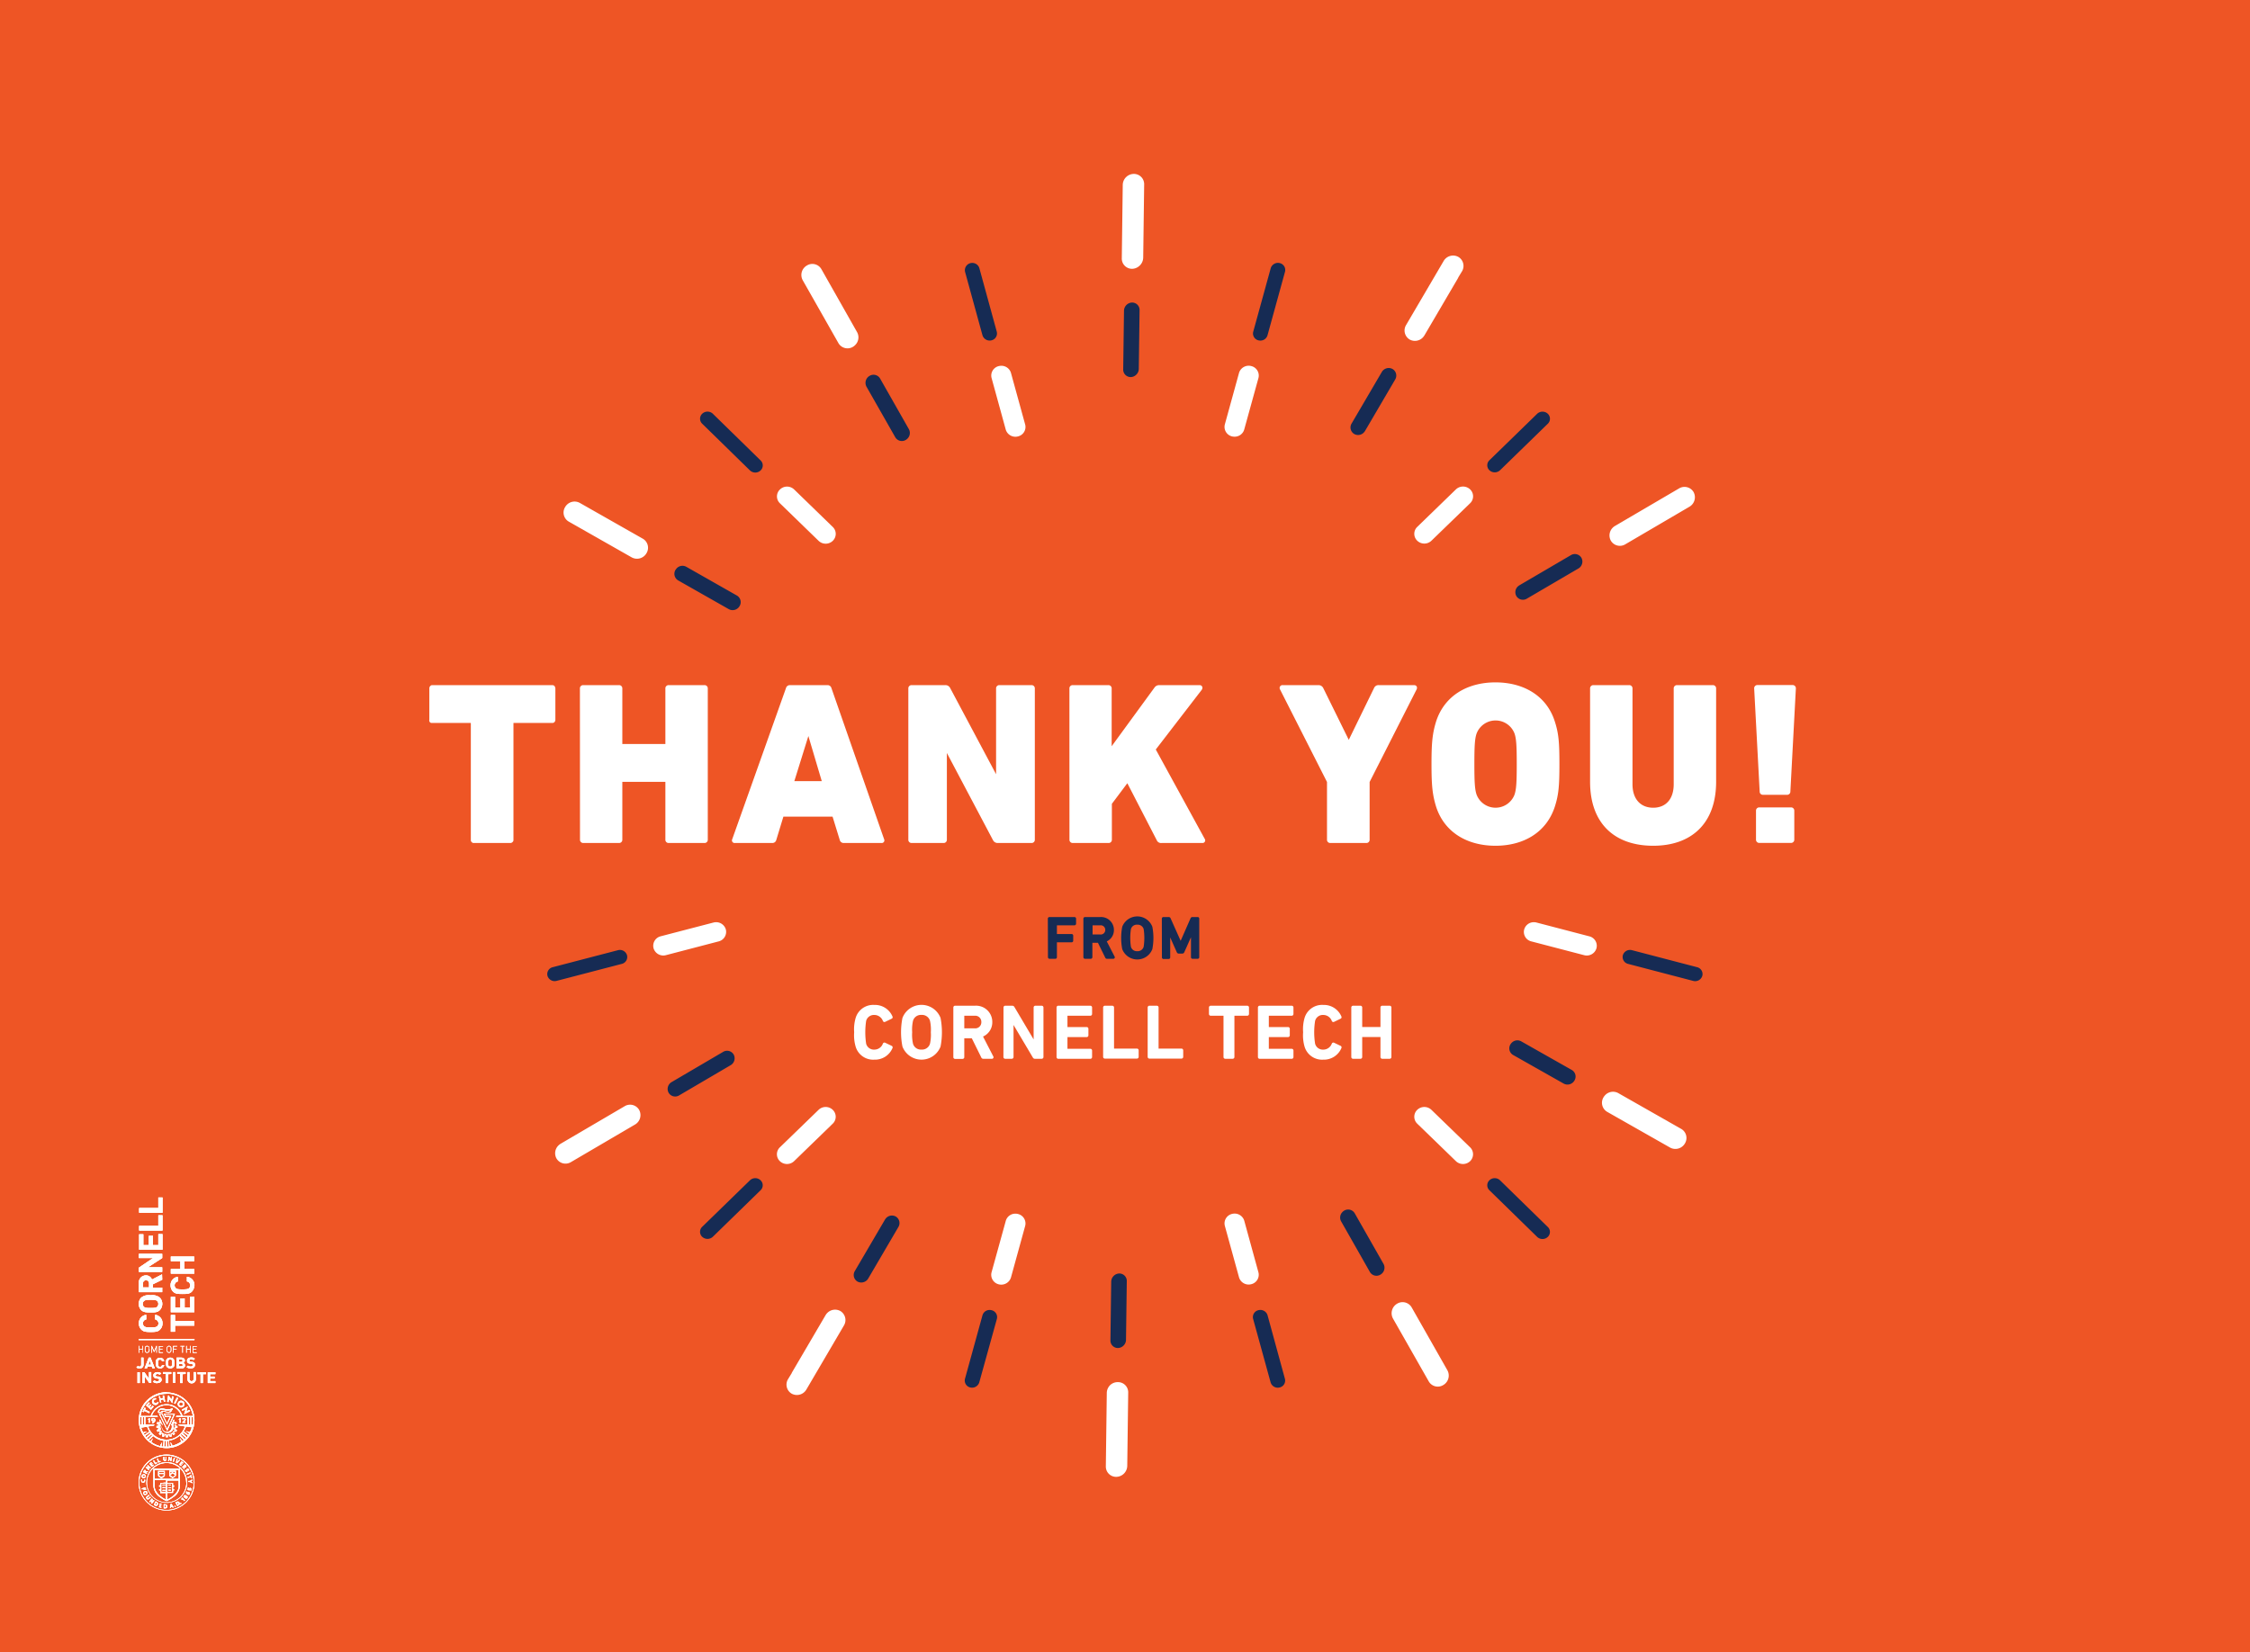 <svg xmlns="http://www.w3.org/2000/svg" xmlns:xlink="http://www.w3.org/1999/xlink" viewBox="0 0 540 396.62"><rect x="0" y="0" width="540" height="396.62" fill="#808080" stroke="none"/><defs><style>.cls-1,.cls-10,.cls-2,.cls-4,.cls-7,.cls-8{fill:#fff;}.cls-1{clip-rule:evenodd;}.cls-3{fill:#ee5525;}.cls-4,.cls-5,.cls-6,.cls-7{stroke:#ee5525;stroke-miterlimit:10;}.cls-4,.cls-5,.cls-6,.cls-8,.cls-9{stroke-linecap:round;}.cls-4,.cls-6{stroke-width:2px;}.cls-5,.cls-6,.cls-9{fill:#162b54;}.cls-5{stroke-width:3px;}.cls-7,.cls-8,.cls-9{stroke-width:0.5px;}.cls-8{stroke:#fff;}.cls-8,.cls-9{stroke-linejoin:round;}.cls-9{stroke:#162b54;}.cls-10{fill-rule:evenodd;}.cls-11{clip-path:url(#clip-path);}.cls-12{clip-path:url(#clip-path-2);}.cls-13{clip-path:url(#clip-path-3);}.cls-14{clip-path:url(#clip-path-5);}.cls-15{clip-path:url(#clip-path-7);}.cls-16{clip-path:url(#clip-path-9);}.cls-17{clip-path:url(#clip-path-11);}</style><clipPath id="clip-path"><path class="cls-1" d="M38.21,338.67a.88.88,0,0,0-.07.27h.54a.44.44,0,0,1,.4-.28h0a1.66,1.66,0,0,1,.63.15h0l.2.08a1.38,1.38,0,0,0,.42.09h0a.78.78,0,0,0,.32-.05s0,0,.06-.05v0a.93.93,0,0,1,.05-.1.44.44,0,0,1,.18-.14h0l0,0v0s0,0,0-.07.08-.07.09-.09a4.14,4.14,0,0,1-.9.14,3.81,3.81,0,0,1-.75-.13,3.05,3.05,0,0,0-.61-.11A.76.76,0,0,0,38.21,338.67Zm4.18,3.92v-.09l-.46-.07v-.08a.68.68,0,0,0,0-.19l0-.14,0-.08.4-.24,0-.08-.44.11,0-.07-.09-.15-.24.49h0a.91.91,0,0,1,.06.16,1.46,1.46,0,0,1,.05.38,1.4,1.4,0,0,1-.35.94,1.45,1.45,0,0,1-.86.47h-.4a1.39,1.39,0,0,1-.87-.47,1.41,1.41,0,0,1-.36-.94,1.26,1.26,0,0,1,.06-.38.58.58,0,0,1,0-.14.08.08,0,0,1,0,0l-.23-.48,0,0a.64.64,0,0,0-.08.14l0,.07-.45-.11,0,.08.39.24,0,.08a1,1,0,0,0,0,.14l0,.19v.08l-.45.07v.09l.45.07v.08a1.94,1.94,0,0,0,.07.33l0,.08-.39.24,0,.08.45-.11,0,.07a1.26,1.26,0,0,0,.19.28l0,.06-.27.38.06.06.37-.27.06.05a2.2,2.2,0,0,0,.28.18l.08,0-.11.45.08,0,.24-.39.08,0a1.21,1.21,0,0,0,.33.07H40l.07.45h.08l.08-.45h.08a1.3,1.3,0,0,0,.33-.07l.08,0,.24.39.08,0-.11-.45.07,0a1.67,1.67,0,0,0,.28-.18l.07-.05.37.27.06-.06-.27-.38.05-.06a2.75,2.75,0,0,0,.19-.28l0-.07.44.11,0-.08-.4-.24,0-.08a1.91,1.91,0,0,0,.06-.33v-.08Zm-.28-.43s0,.06,0,.09l.47.07v.45l-.47.07a1.6,1.6,0,0,1-.05.21l.41.25-.17.42-.47-.11a1.63,1.63,0,0,1-.11.17l.28.39-.32.32-.39-.29a.88.88,0,0,1-.17.12l.1.47-.41.17-.25-.41-.21,0-.07.48h-.45l-.08-.48-.21,0-.25.41-.41-.17.11-.47-.18-.12-.39.28-.31-.31.28-.39-.12-.18-.47.11-.17-.41.41-.25a1.55,1.55,0,0,1,0-.21l-.48-.07v-.45l.47-.07s0-.06,0-.09l0-.12-.41-.26.17-.41.47.11.15-.21-.18-.37.19-.13L39,342a.43.43,0,0,0-.13.23.94.94,0,0,0,0,.31,1.22,1.22,0,0,0,1,1.2h.33a1.23,1.23,0,0,0,.74-.4,1.22,1.22,0,0,0,.3-.8,1.49,1.49,0,0,0,0-.21l0-.06h0a.57.57,0,0,0-.06-.12l-.08-.08,0-.07.59-1.23.19.13-.19.39,0,0a1.4,1.4,0,0,1,.1.16l.47-.1.17.41-.41.25Zm-1.6,0,1.18-2.6h-2.1l.18.36h1.32l0,0-1,2.11-1.22-2.5h-.45l1.26,2.59.42.87Zm-.86-2-.37-.76h2.58l.12.05-1.24,2.73v0l-.61,1.34,0-.05-.62-1.29-1.36-2.79H39l1.07,2.23.68-1.49Zm-.7-1H38l-.09-.15a1.18,1.18,0,0,1,.11-.44.94.94,0,0,1,.86-.47,2.86,2.86,0,0,1,.64.11h0a3.83,3.83,0,0,0,.72.12,3,3,0,0,0,1-.2h.06s.12-.07.14,0,0,.14,0,.14h0a.37.37,0,0,1-.07.14.29.29,0,0,1-.11.11s0,0-.06.08l0,.07,0,0,0,.06a.38.38,0,0,1-.11.07.26.26,0,0,0-.11.08.08.08,0,0,0,0,.05h0v0a.36.36,0,0,1-.15.15,1,1,0,0,1-.41.07h0a1.75,1.75,0,0,1-.48-.09l-.19-.08,0,0a1.4,1.4,0,0,0-.56-.14.21.21,0,0,0-.2.12A.77.77,0,0,0,39,339.15Zm5.62,1.61a.38.38,0,0,1-.08.23c-.07.11-.24.29-.33.41h.36a0,0,0,0,1,0,0v.15a0,0,0,0,1,0,0h-.83a0,0,0,0,1,0,0v0c.12-.14.43-.49.55-.65a.25.25,0,0,0,.06-.14c0-.06-.07-.12-.19-.12a.31.31,0,0,0-.2.09h-.06l-.13-.11a0,0,0,0,1,0-.05.65.65,0,0,1,.42-.17C44.4,340.41,44.57,340.57,44.57,340.76Zm-1.23-.34a0,0,0,0,1,0,0v1.13a0,0,0,0,1,0,0h-.23a0,0,0,0,1,0,0v-.79h-.2s0,0,0,0v-.11s0,0,0,0l.3-.21ZM36.8,341a.17.17,0,1,0-.2-.17A.19.19,0,0,0,36.8,341Zm0-.58a.46.46,0,0,1,.5.48.87.87,0,0,1-.7.78.09.09,0,0,1-.07,0l-.06-.14s0,0,0-.05.38-.11.42-.29a.65.65,0,0,1-.19,0,.4.4,0,0,1-.42-.39A.45.45,0,0,1,36.8,340.4Zm-.85,0a0,0,0,0,1,0,0v1.13a0,0,0,0,1,0,0h-.23a0,0,0,0,1,0,0v-.79h-.2a0,0,0,0,1,0,0v-.11l0,0,.3-.21Zm7.74-2s0-.05,0-.06l1.36-.71a0,0,0,0,1,0,0l0,0-.35,1.2h0l.71-.38a0,0,0,0,1,.06,0l.12.24s0,.05,0,.06l-1.36.7s0,0-.05,0l0,0s0,0,0,0l.38-1.21h0l-.75.39a0,0,0,0,1-.06,0Zm-.57-1.66a.44.44,0,0,0,0,.63.45.45,0,1,0,0-.63Zm-.2.9a.8.8,0,0,1-.07-1.14.81.81,0,1,1,.07,1.14Zm-1.14-.76a0,0,0,0,1,0-.06l.65-1.34a0,0,0,0,1,.06,0l.25.11a0,0,0,0,1,0,.06L42.08,337a0,0,0,0,1,0,0Zm-3.34-.17a0,0,0,0,1,0,0l-.3-1.47s0,0,0-.05l.27-.05s0,0,0,0l.11.56.64-.13-.12-.56a.05.05,0,0,1,0,0l.26-.05s.05,0,.05,0l.3,1.47a0,0,0,0,1,0,.05l-.27,0s0,0-.05,0l-.12-.58-.63.13.12.58a.05.05,0,0,1,0,.05Zm1.67-.26a0,0,0,0,1,0,0l.26-1.49a.05.05,0,0,1,0,0h.06l.74,1h0l.14-.79s0,0,.05,0l.27.05a0,0,0,0,1,0,.05l-.26,1.5a.05.05,0,0,1-.05,0H41.3l-.72-1h0l-.15.83s0,0,0,0Zm-2.38.67a.83.83,0,0,1-1.13-.26.82.82,0,0,1,.27-1.13.78.78,0,0,1,.57-.11s.05,0,0,.06l0,.24s0,0,0,0a.45.45,0,0,0-.32.07.46.46,0,0,0,.49.78.45.45,0,0,0,.2-.25,0,0,0,0,1,0,0l.25.07s0,0,0,0A.78.78,0,0,1,37.73,337.13Zm-1.52,1.27-1.14-1s0,0,0-.06l.61-.71s0,0,.06,0l.19.16a0,0,0,0,1,0,.06l-.41.47.22.19.33-.39a0,0,0,0,1,.06,0l.19.16a.06.06,0,0,1,0,.07l-.34.39.23.2.41-.48a0,0,0,0,1,.06,0l.19.16a0,0,0,0,1,0,.06l-.61.71S36.22,338.42,36.21,338.4Zm-.29.51a0,0,0,0,1,0,.06l-.12.24a0,0,0,0,1-.06,0l-1.09-.53-.14.29a0,0,0,0,1-.06,0l-.22-.1a0,0,0,0,1,0-.06l.44-.9a0,0,0,0,1,.06,0l.22.1a0,0,0,0,1,0,.06l-.14.29Zm7,3.26-.1-.22H45v-1.84H42.23l.1-.23H43.5a3.71,3.71,0,0,0-7.06,0h1.34l.1.23h-3V342h2.18l-.1.22-1.42.21a4.67,4.67,0,0,0,8.85,0Zm-9.36-1.28A6.15,6.15,0,0,0,33.7,342H34v-1.84h-.32A6.53,6.53,0,0,0,33.61,340.89Zm9.84,4.93-.22-.66h0l.6.77a2.78,2.78,0,0,0,.33-.27l-1-1a5,5,0,0,1-2.57,1.15l.14,1.39.41-.07-.19-1h0l.37.6.08.32a6.47,6.47,0,0,0,2.17-1Zm2.17-2a7.18,7.18,0,0,0,.47-1.19l-1.39-.21a4.87,4.87,0,0,1-.58,1.19l1.14.8c.08-.12.16-.24.23-.36l-.88-.49h0l.69.11Zm-1.25,1.65.3-.3-1.06-.91-.2.2ZM34.25,342h.39v-1.84h-.39Zm5.83,3.88v1.4l.43,0-.15-1.4Zm-.55,0-.14,1.39c.14,0,.28,0,.42,0v-1.41Zm-4.7-1.19.26.33,1.08-.92-.17-.22Zm.44.54.29.3,1-1-.19-.2Zm9.58-.2a2.91,2.91,0,0,0,.26-.33L44,343.84l-.17.22Zm.46-3h.38v-1.84h-.38Zm-10,.47-1.43.21a5.48,5.48,0,0,0,.47,1.18l.28-.14.69-.11h0l-.85.48c.07.12.14.24.22.36l1.17-.82A4.44,4.44,0,0,1,35.29,342.42Zm3.6,3.72h0l-.19,1,.42.07.14-1.4a4.93,4.93,0,0,1-2.52-1.16l-1,1,.32.27.59-.75h0l-.21.67-.17.24a6.3,6.3,0,0,0,2.14,1l.08-.3ZM46,342h.28a7.33,7.33,0,0,0,.09-1.06,6.53,6.53,0,0,0-.05-.78H46Zm-6-7.41a6.38,6.38,0,0,0-6.28,5.34h2.45a4,4,0,0,1,7.65,0h2.47A6.38,6.38,0,0,0,40,334.54Zm0-.33a6.68,6.68,0,1,1-6.69,6.68A6.69,6.69,0,0,1,40,334.21Z"/></clipPath><clipPath id="clip-path-2"><rect class="cls-2" x="32.72" y="287.47" width="19.53" height="75.11"/></clipPath><clipPath id="clip-path-3"><path class="cls-1" d="M46.67,355.91a6.7,6.7,0,1,0-6.7,6.68A6.7,6.7,0,0,0,46.67,355.91Zm-.17,0a6.53,6.53,0,1,1-6.53-6.5A6.52,6.52,0,0,1,46.5,355.91Zm-.33-.11-.35-.17.33-.21,0-.29-.57.38-.38,0,0,.25.38,0,.6.31Zm-.3-.95.2-.05-.18-.74-.2.05.06.25-.74.18.06.24.74-.18Zm-1-.81.9-.36-.1-.23-.9.37Zm.36-1,.2-.09v0a.64.64,0,0,0-.09-.21.3.3,0,0,0-.44-.14.32.32,0,0,0-.12.37c0,.09,0,.14,0,.17s-.11,0-.14-.07a.37.37,0,0,1-.05-.18v-.06l-.22.11v0a.69.69,0,0,0,.09.2.34.34,0,0,0,.29.2.32.32,0,0,0,.16,0A.32.32,0,0,0,45,353c0-.09,0-.14,0-.16h0a.1.1,0,0,1,.08.06.38.38,0,0,1,.06.16Zm-.57-.83c.21-.18,0-.37-.08-.51l-.16-.18-.73.64.16.18.28-.25,0,0a.09.09,0,0,1,0,.12l-.16.29.18.2.2-.39a.29.29,0,0,0,0-.08A.25.25,0,0,0,44.64,352.26Zm-.15-.23s0,0,0,.05a.09.09,0,0,1-.06,0s-.08-.05-.11-.08l0,0,.13-.12,0,0S44.49,352,44.49,352Zm-.59-.65.12-.16-.46-.37-.6.77.47.36.13-.16-.28-.22.12-.14.25.19.13-.16-.25-.2.09-.12Zm-1.44-.06.73-.72-.23-.11-.47.47.11-.66-.24-.11-.14,1Zm-.78-.34.29-.92-.24-.08-.29.93Zm-.57-.17.13-1-.24,0-.07.56-.21-.6-.27,0-.13,1,.23,0,.08-.56.21.6ZM40,351a4.88,4.88,0,1,0,4.9,4.88A4.9,4.9,0,0,0,40,351Zm4.73,4.88A4.73,4.73,0,1,1,40,351.2,4.72,4.72,0,0,1,44.7,355.91Zm-1.53.92v-4.22H36.83v4.14a3.52,3.52,0,0,0,1.57,2.7,6.9,6.9,0,0,0,1.55.93l0,0,.06,0a7.74,7.74,0,0,0,1.54-.93A3.45,3.45,0,0,0,43.17,356.83Zm-3.05-.64.05,0a1.23,1.23,0,0,1,.26,0l.22,0,.34,0h.31v2h-.22l-.42,0-.4,0a.26.26,0,0,0-.14,0Zm-3-.84h2.73v.6a.94.94,0,0,0-.31,0l-.23,0L39,356h-.54v.58h-.26v.31h.26v.58h-.26v.31h.26v.64h.45c.19,0,.33,0,.45,0l.37,0s.07,0,.1.06l0,0V360c-.66-.32-2.73-1.48-2.73-3.26Zm2.62,2.8h0l-.39,0-.43,0H38.7v-2H39l.34,0,.22,0a1.23,1.23,0,0,1,.26,0h0v2Zm3.12-3.1H37.13v-2.14h5.74Zm0,1.78c0,1.73-2.13,2.9-2.75,3.2v-1.57l0,0a.14.14,0,0,1,.11-.06l.38,0a4.13,4.13,0,0,0,.44,0h.45v-.59h.25v-.31h-.25v-.57h.25v-.31h-.25V356H41l-.31,0-.23,0a1.28,1.28,0,0,0-.33,0h0v-.6h2.75Zm-4.94-3.59c0,.35,0,.94,0,1s.08.23.24.33.48.3.49.3l.06,0,.06,0s.32-.18.51-.31a.44.44,0,0,0,.24-.33v-1.08h-1.6Zm1.37.4H38.15v-.29H39.3Zm-1.15.23H39.3v.33c0,.06-.07.11-.13.15s-.35.21-.45.27l-.42-.27c-.09-.06-.15-.12-.15-.16Zm2.46-.68v1a.48.48,0,0,0,.25.33c.2.14.5.31.51.32l.06,0,0,0s.33-.18.53-.32.24-.29.24-.34v-1.1H40.61Zm.23.92.57-.41.62.41s0,.06,0,.07-.07.12-.13.16l-.46.27-.44-.27s-.15-.11-.15-.17Zm0-.8H42c0,.17,0,.37,0,.53l-.63-.41-.56.4Zm-1.2,3.94V357H39v.23h.33l.19,0h.16Zm0-.62v-.22H39v.23h.33l.19,0h.16Zm-.36,1.05H39v.23h.33l.19,0h.16v-.22h-.18Zm1.15-1.27h-.08v.22h0l.1,0H41v-.22h-.33l-.17,0Zm.61.88v-.22h-.33l-.16,0h-.2v.22H41Zm-.61.36h-.08v.22H41v-.22h-.33l-.16,0Zm-.56-7a.37.37,0,0,0,.07-.28l0-.61-.24,0,0,.55c0,.2-.06.23-.13.23h0c-.06,0-.14,0-.15-.2l0-.56-.24,0,0,.61a.33.33,0,0,0,.37.34h.06A.41.41,0,0,0,39.87,350.62Zm-1.89.49.56-.2-.07-.2-.33.12-.26-.72-.23.09Zm-.26.11-.1-.19-.3.17-.38-.66-.21.12.48.85Zm-1.33.39.25-.2-.13-.16-.25.2-.1-.12.27-.22L36.3,351l-.46.37.61.75.47-.37-.14-.17-.27.22Zm-.2.7-.74-.62-.16.19.44.36-.62-.14-.18.21.75.62.16-.19-.45-.36.63.14Zm-1.3.57a.25.25,0,0,0-.14,0c-.15,0-.24.16-.31.3l-.11.21.85.45.12-.21-.33-.18v0c0-.06.05-.05.11-.05l.32,0,.13-.24-.43,0H35A.22.22,0,0,0,34.89,352.88Zm-.06.28s0,.09,0,.13v0l-.15-.08v0c0-.08.08-.13.15-.1A.1.1,0,0,1,34.83,353.16Zm-.41.76a.43.43,0,0,0-.44.34.46.46,0,0,0,.35.59l.18,0a.43.43,0,0,0,.43-.34.42.42,0,0,0,0-.35.5.5,0,0,0-.32-.24Zm0,.25a.25.25,0,0,1,.12,0,.3.3,0,0,1,.21.14.17.17,0,0,1,0,.14.2.2,0,0,1-.21.15l-.13,0c-.13,0-.26-.13-.22-.29A.21.21,0,0,1,34.4,354.17Zm-.34,1-.23,0v0a.5.5,0,0,0,0,.21.47.47,0,0,0,.48.55h0a.47.47,0,0,0,.48-.5.86.86,0,0,0,0-.21v0h-.24l0,.05a.9.9,0,0,1,0,.18.27.27,0,0,1-.31.25.26.26,0,0,1-.27-.28.3.3,0,0,1,.05-.17Zm.82,1.87-.93.27.07.24.38-.11.08.29.2-.06-.08-.29.15,0,.09.31.2-.06Zm-.5,1.22a.46.46,0,0,0,0,.36.46.46,0,0,0,.41.27.59.59,0,0,0,.25-.07.54.54,0,0,0,.28-.28.46.46,0,0,0,0-.36.43.43,0,0,0-.4-.27.57.57,0,0,0-.25.06A.49.49,0,0,0,34.38,358.28Zm.21.11a.33.33,0,0,1,.18-.17.38.38,0,0,1,.17,0,.17.17,0,0,1,.18.11.2.2,0,0,1,0,.15.33.33,0,0,1-.18.17.41.41,0,0,1-.18.05.19.19,0,0,1-.18-.12A.2.2,0,0,1,34.59,358.39Zm.6.86a.34.34,0,0,0-.15.26.41.41,0,0,0,.11.29.39.39,0,0,0,.3.18.42.42,0,0,0,.24-.1l.48-.38-.15-.19-.44.34c-.11.09-.2.1-.27,0a.22.22,0,0,1,0-.1.29.29,0,0,1,.11-.16l.44-.34-.16-.2Zm1.21.49-.61.75.18.15.37-.45-.14.63.21.18.62-.75-.19-.16-.36.45.14-.63Zm.91.69-.44.86.25.13a.75.75,0,0,0,.33.09.43.43,0,0,0,.39-.28c.14-.28,0-.51-.28-.68Zm-.12.79.25-.5.06,0a.29.29,0,0,1,.13.16.26.26,0,0,1,0,.21.27.27,0,0,1-.24.16l-.12,0Zm1.16-.33-.25.94.58.15,0-.2-.34-.09,0-.18.31.08,0-.2-.31-.08,0-.15.34.09.06-.2Zm.9.22,0,1h.34a.45.45,0,0,0,.52-.45.48.48,0,0,0-.11-.35.55.55,0,0,0-.42-.17Zm.21.77,0-.55h.06a.27.27,0,0,1,.25.29.25.25,0,0,1-.28.26Zm1.45-.83-.16,1L41,362l0-.22.32-.06.11.18.27-.06-.57-.86Zm.15.53,0-.25.13.22Zm1-.11-.24.08.09.23.23-.08Zm0-.77.46.86.25-.14c.32-.17.41-.4.26-.69s-.4-.33-.72-.16Zm.32.07.06,0a.28.28,0,0,1,.13,0,.27.27,0,0,1,.23.14.26.26,0,0,1-.1.37l-.06,0Zm1,0-.21.15.14.2.21-.14Zm.14-.71.21,0,0-.16.46.47.18-.18-.68-.69-.15.15Zm.84-.57a.3.3,0,0,0,.1.24.32.32,0,0,0,.17.06.36.36,0,0,0,.28-.17.37.37,0,0,0,.09-.27.36.36,0,0,0-.12-.18.28.28,0,0,0-.28,0,.29.29,0,0,0-.1-.22c-.13-.09-.29,0-.41.12a.29.29,0,0,0,0,.42A.26.26,0,0,0,44.4,359.45Zm.21-.1c.07,0,.12-.05.16,0s0,0,0,.06a.19.19,0,0,1,0,.07.11.11,0,0,1-.14,0S44.6,359.42,44.61,359.35Zm-.16-.15a.21.21,0,0,1-.1,0h0c-.05,0,0-.1,0-.13a.06.06,0,0,1,.06,0l.05,0A.11.11,0,0,1,44.45,359.2Zm.52-.46a.71.71,0,0,0,.28.08.29.29,0,0,0,.28-.18.32.32,0,0,0-.17-.46.29.29,0,0,0-.41.13.16.16,0,0,0,0,.13.17.17,0,0,1-.07-.22.36.36,0,0,1,.1-.11l0,0L44.8,358l0,0a.61.61,0,0,0-.12.16.35.35,0,0,0,0,.28A.68.68,0,0,0,45,358.74Zm.13-.25a.13.13,0,0,1,0-.06.08.08,0,0,1,.07,0,.16.16,0,0,1,.09,0,.19.19,0,0,1,.08.07.06.06,0,0,1,0,.06.09.09,0,0,1-.08.05l-.08,0A.18.18,0,0,1,45.1,358.49Zm.52-.71,0,0,.23.07v0a1.13,1.13,0,0,0,.09-.2.38.38,0,0,0,0-.3.34.34,0,0,0-.2-.17.32.32,0,0,0-.41.22s0,0,0,.05l-.11,0,.1-.33-.2-.06-.16.56.54.17v0a.39.39,0,0,1,0-.15s.06-.16.16-.13a.14.14,0,0,1,.08.19A.54.54,0,0,1,45.62,357.78Z"/></clipPath><clipPath id="clip-path-5"><path class="cls-1" d="M46.77,327.71c0,.5-.44.79-1,.79a1.42,1.42,0,0,1-1-.34l.35-.33a1,1,0,0,0,.67.22c.32,0,.49-.12.49-.32a.27.27,0,0,0-.08-.22.45.45,0,0,0-.25-.09l-.33-.05a1,1,0,0,1-.54-.21.66.66,0,0,1-.2-.51c0-.46.37-.78,1-.78a1.19,1.19,0,0,1,.89.3l-.34.31a.83.83,0,0,0-.57-.18c-.29,0-.43.15-.43.33a.25.25,0,0,0,.09.19.59.59,0,0,0,.25.1l.33,0a1,1,0,0,1,.53.2A.69.69,0,0,1,46.77,327.71Zm-2.92,0c0-.17-.11-.31-.36-.31h-.56V328h.56C43.74,328,43.85,327.88,43.85,327.7Zm0-1.06c0-.18-.12-.3-.35-.3h-.53v.59h.53C43.69,326.93,43.81,326.81,43.81,326.64Zm.58,1.09a.74.74,0,0,1-.84.74H42.39v-2.58H43.5c.54,0,.86.28.86.72a.61.61,0,0,1-.35.54A.59.59,0,0,1,44.39,327.73Zm-3.09-.55c0-.5,0-.62-.14-.73a.48.48,0,0,0-.34-.13.51.51,0,0,0-.36.13c-.1.11-.13.23-.13.73s0,.62.13.73a.51.51,0,0,0,.36.14.48.48,0,0,0,.34-.14C41.27,327.8,41.3,327.68,41.3,327.18Zm.54,0c0,.45,0,.77-.28,1a1,1,0,0,1-.74.29,1.08,1.08,0,0,1-.76-.29c-.28-.26-.27-.58-.27-1s0-.77.27-1a1.08,1.08,0,0,1,.76-.28,1,1,0,0,1,.74.28C41.84,326.41,41.84,326.73,41.84,327.18Zm-2.46.5a1,1,0,0,1-1,.82,1.09,1.09,0,0,1-.75-.29c-.28-.26-.27-.58-.27-1s0-.77.27-1a1.09,1.09,0,0,1,.75-.28,1,1,0,0,1,1,.81h-.55a.45.45,0,0,0-.47-.36.46.46,0,0,0-.34.13c-.11.11-.14.23-.14.73s0,.62.14.73a.43.43,0,0,0,.34.14.44.44,0,0,0,.47-.37Zm-3.14-.09-.33-.94-.35.94Zm.88.88h-.57l-.16-.45h-1l-.16.45h-.57l1-2.58h.43Zm-2.71-.85a.89.89,0,0,1-1,.88,1,1,0,0,1-.71-.27l.36-.33a.46.46,0,0,0,.35.15.4.4,0,0,0,.44-.45v-1.71h.54ZM51.69,332H49.87v-2.58h1.82v.45H50.41v.6H51.5v.45H50.41v.63h1.28Zm-2.27-2.13v-.45h-2v.45h.72V332h.55v-2.13ZM47,331.08v-1.7h-.53v1.68a.49.49,0,0,1-1,0v-1.68H45v1.7a1,1,0,0,0,2,0Zm-2.46-1.25v-.45h-2v.45h.72V332h.54v-2.13Zm-3,2.13h.55v-2.58h-.55Zm-.44-2.13v-.45h-2v.45h.72V332h.54v-2.13Zm-2.33,1.37a.69.69,0,0,0-.22-.55.93.93,0,0,0-.53-.2l-.33,0a.59.59,0,0,1-.25-.1.24.24,0,0,1-.08-.19c0-.18.14-.33.42-.33a.83.83,0,0,1,.57.18l.35-.31a1.24,1.24,0,0,0-.9-.31c-.6,0-1,.33-1,.79a.68.68,0,0,0,.2.51,1,1,0,0,0,.54.21l.33.05a.37.37,0,0,1,.25.09.27.27,0,0,1,.09.22c0,.2-.18.32-.49.32a1,1,0,0,1-.67-.22l-.35.32a1.35,1.35,0,0,0,1,.35C38.34,332,38.79,331.7,38.79,331.2Zm-2.47.76v-2.58h-.54V331l-1.1-1.58H34.2V332h.54v-1.58l1.1,1.58ZM33,332h.54v-2.58H33Z"/></clipPath><clipPath id="clip-path-7"><rect class="cls-2" x="33.28" y="321.41" width="13.39" height="0.28"/></clipPath><clipPath id="clip-path-9"><path class="cls-1" d="M47.23,324.74v-.11H46.4V324h.71v-.11H46.4v-.65h.83v-.11h-.95v1.64Zm-1.48,0V323.1h-.12v.76h-.82v-.76h-.12v1.64h.12V324h.82v.77Zm-1.46-1.53v-.11h-1v.11h.47v1.53h.12v-1.53Zm-1.75,0v-.11h-1v1.64h.12V324h.71v-.11H41.7v-.67Zm-1.55.71c0,.35,0,.48-.12.6a.44.44,0,0,1-.6,0c-.11-.12-.12-.25-.12-.6s0-.48.12-.6a.41.41,0,0,1,.6,0C41,323.44,41,323.57,41,323.92Zm.12,0c0-.37,0-.52-.15-.67a.53.53,0,0,0-.78,0c-.15.15-.15.3-.15.67s0,.51.15.66a.53.53,0,0,0,.78,0C41.1,324.43,41.11,324.29,41.11,323.92Zm-2,.82v-.11h-.83V324H39v-.11h-.71v-.65h.83v-.11h-.95v1.64Zm-1.48,0V323.1h-.11L37,324.36l-.54-1.26h-.12v1.64h.12v-1.35l.48,1.12h.12l.48-1.12v1.35Zm-1.91-.82c0,.35,0,.48-.12.6a.43.43,0,0,1-.6,0c-.11-.12-.12-.25-.12-.6s0-.48.12-.6a.41.41,0,0,1,.6,0C35.76,323.44,35.77,323.57,35.77,323.92Zm.12,0c0-.37,0-.52-.15-.67a.53.53,0,0,0-.78,0c-.15.15-.15.3-.15.67s0,.51.15.66a.53.53,0,0,0,.78,0C35.89,324.43,35.89,324.29,35.89,323.92Zm-1.56.82V323.1h-.11v.76H33.4v-.76h-.12v1.64h.12V324h.82v.77Z"/></clipPath><clipPath id="clip-path-11"><path class="cls-1" d="M39,317.69a2,2,0,0,1-.61,1.5c-.56.57-1.26.56-2.23.56s-1.66,0-2.22-.56a2,2,0,0,1-.61-1.5,2,2,0,0,1,1.76-2.06v1.11a.92.92,0,0,0-.79.94.91.91,0,0,0,.29.7c.23.21.5.27,1.57.27s1.34-.06,1.58-.27a.91.91,0,0,0,.29-.7.93.93,0,0,0-.79-.94v-1.11A2,2,0,0,1,39,317.69Zm-4.45-5.37a.9.9,0,0,0-.3.7.94.94,0,0,0,.3.71c.24.21.5.27,1.58.27s1.33-.06,1.57-.27A.94.94,0,0,0,38,313a.9.9,0,0,0-.3-.7c-.24-.22-.5-.28-1.57-.28S34.79,312.1,34.55,312.32Zm3.81-.82a2.2,2.2,0,0,1,0,3c-.57.57-1.27.55-2.23.55s-1.67,0-2.24-.55a2.2,2.2,0,0,1,0-3,2.88,2.88,0,0,1,2.24-.56A2.87,2.87,0,0,1,38.36,311.5Zm-4.06-3.44v1h1.48v-1a.74.74,0,1,0-1.48,0Zm4.63-.85-2.24,1.09v.79h2.24v1.1h-5.6V308A1.68,1.68,0,0,1,35,306.17a1.51,1.51,0,0,1,1.47,1l2.42-1.25ZM33.33,301h5.6v1l-3.44,2.23h3.44v1.09h-5.6v-1L36.75,302H33.33ZM38,296.26h1V300h-5.6v-3.7h1v2.6h1.32v-2.21h1v2.21H38Zm0-4.51h1v3.64h-5.6v-1.1H38Zm0-4.28h1v3.65h-5.6V290H38ZM41,315.67h1v1.47h4.62v1.09H42v1.47H41Zm4.63-4.42h1V315H41v-3.7h1v2.6h1.31v-2.21h1v2.21h1.36Zm1-2.69a2.1,2.1,0,0,1-.61,1.52c-.57.57-1.27.55-2.24.55s-1.66,0-2.23-.55a2.1,2.1,0,0,1-.61-1.52,2,2,0,0,1,1.77-2.06v1.11a.93.93,0,0,0-.8.95.91.91,0,0,0,.29.7c.24.21.51.27,1.58.27s1.35-.06,1.58-.27a.88.88,0,0,0,.3-.7.93.93,0,0,0-.8-.95V306.5A2,2,0,0,1,46.67,308.56ZM41,301.65h5.6v1.09H44.28v1.9h2.34v1.1H41v-1.1h2.29v-1.9H41Z"/></clipPath></defs><title>thankyou_2</title><g id="Layer_2" data-name="Layer 2"><g id="Layer_2-2" data-name="Layer 2"><rect class="cls-3" width="540" height="396.62" transform="translate(540 396.62) rotate(180)"/><path class="cls-4" d="M274.29,64.41a3.7,3.7,0,0,0,1.08-2.54l.23-17.6a3.46,3.46,0,0,0-3.52-3.52,3.68,3.68,0,0,0-3.62,3.62L268.23,62a3.46,3.46,0,0,0,3.52,3.53A3.71,3.71,0,0,0,274.29,64.41Z"/><path class="cls-4" d="M205.2,84.13a3.62,3.62,0,0,0,.75-.59,3.58,3.58,0,0,0,.62-4.3L198,64.11a3.5,3.5,0,0,0-4.85-1.24,3.62,3.62,0,0,0-1.37,4.89l8.59,15.13A3.52,3.52,0,0,0,205.2,84.13Z"/><path class="cls-4" d="M151.12,134.69a3.62,3.62,0,0,0,4.32-.62,3.94,3.94,0,0,0,.58-.75,3.52,3.52,0,0,0-1.24-4.86l-15.12-8.6a3.64,3.64,0,0,0-4.9,1.37,3.52,3.52,0,0,0,1.24,4.86Z"/><path class="cls-4" d="M133.76,203.48a3.71,3.71,0,0,0,2.54-1.08,3.64,3.64,0,0,0,1.07-2.54,3.45,3.45,0,0,0-3.52-3.52l-17.59.23a3.69,3.69,0,0,0-3.62,3.62,3.45,3.45,0,0,0,3.52,3.52Z"/><path class="cls-4" d="M137.54,279.83l15.36-9a3.79,3.79,0,0,0,.74-.58,3.59,3.59,0,0,0,.63-4.31,3.51,3.51,0,0,0-4.86-1.25l-15.36,9a3.64,3.64,0,0,0-1.38,4.9A3.53,3.53,0,0,0,137.54,279.83Z"/><path class="cls-4" d="M388.87,261.55a3.63,3.63,0,0,0-4.89,1.37,3.51,3.51,0,0,0,1.25,4.86l15.12,8.59a3.59,3.59,0,0,0,4.31-.62,3.94,3.94,0,0,0,.58-.75,3.5,3.5,0,0,0-1.24-4.85Z"/><path class="cls-4" d="M406.25,192.75a3.68,3.68,0,0,0-3.62,3.62,3.45,3.45,0,0,0,3.53,3.52l17.58-.23a3.67,3.67,0,0,0,3.62-3.62,3.45,3.45,0,0,0-3.52-3.52Z"/><path class="cls-4" d="M402.46,116.39l-15.35,9a3.63,3.63,0,0,0-1.37,4.9,3.52,3.52,0,0,0,4.86,1.24l15.35-9a3.74,3.74,0,0,0,.74-.57,3.6,3.6,0,0,0,.62-4.32A3.5,3.5,0,0,0,402.46,116.39Z"/><path class="cls-4" d="M342.15,81.76a4.4,4.4,0,0,0,.58-.75l9-15.35a3.51,3.51,0,0,0-1.24-4.86,3.62,3.62,0,0,0-4.89,1.37l-9,15.35a3.52,3.52,0,0,0,1.24,4.86A3.62,3.62,0,0,0,342.15,81.76Z"/><path class="cls-4" d="M265.71,331.82a3.69,3.69,0,0,0-1.08,2.53L264.4,352a3.47,3.47,0,0,0,3.52,3.53,3.69,3.69,0,0,0,3.62-3.62l.23-17.6a3.45,3.45,0,0,0-3.52-3.52A3.63,3.63,0,0,0,265.71,331.82Z"/><path class="cls-4" d="M334.8,312.1a3.65,3.65,0,0,0-1.37,4.89l8.6,15.12a3.5,3.5,0,0,0,4.85,1.25,3.63,3.63,0,0,0,1.37-4.9l-8.59-15.12A3.52,3.52,0,0,0,334.8,312.1Z"/><path class="cls-4" d="M388.88,261.54a3.6,3.6,0,0,0-4.32.62,3.94,3.94,0,0,0-.58.75,3.52,3.52,0,0,0,1.24,4.86l15.12,8.59a3.64,3.64,0,0,0,4.9-1.36,3.51,3.51,0,0,0-1.24-4.86Z"/><path class="cls-4" d="M406.24,192.75a3.67,3.67,0,0,0-3.61,3.61,3.46,3.46,0,0,0,3.52,3.53l17.59-.23a3.69,3.69,0,0,0,3.62-3.62,3.47,3.47,0,0,0-3.52-3.53Z"/><path class="cls-4" d="M402.46,116.39l-15.36,9a3.74,3.74,0,0,0-.74.57,3.61,3.61,0,0,0-.63,4.32,3.51,3.51,0,0,0,4.86,1.24l15.36-9a3.63,3.63,0,0,0,1.38-4.89A3.53,3.53,0,0,0,402.46,116.39Z"/><path class="cls-4" d="M151.13,134.68a3.63,3.63,0,0,0,4.89-1.37,3.51,3.51,0,0,0-1.25-4.86l-15.12-8.59a3.6,3.6,0,0,0-4.31.61,3.72,3.72,0,0,0-.58.76,3.51,3.51,0,0,0,1.24,4.85Z"/><path class="cls-4" d="M133.75,203.47a3.67,3.67,0,0,0,3.62-3.62,3.47,3.47,0,0,0-3.53-3.52l-17.58.23a3.74,3.74,0,0,0-2.55,1.08,3.66,3.66,0,0,0-1.07,2.54,3.45,3.45,0,0,0,3.52,3.53Z"/><path class="cls-4" d="M137.54,279.83l15.35-9a3.62,3.62,0,0,0,1.37-4.89,3.51,3.51,0,0,0-4.86-1.24l-15.35,9a3.79,3.79,0,0,0-.74.58,3.6,3.6,0,0,0-.62,4.32A3.51,3.51,0,0,0,137.54,279.83Z"/><path class="cls-4" d="M197.85,314.47a3.73,3.73,0,0,0-.58.75l-9,15.35a3.51,3.51,0,0,0,1.24,4.86,3.63,3.63,0,0,0,4.89-1.37l9-15.35a3.53,3.53,0,0,0-1.24-4.87A3.62,3.62,0,0,0,197.85,314.47Z"/><path class="cls-5" d="M358.73,114.89a3.37,3.37,0,0,0,2.33-.93l11.47-11.17a3.15,3.15,0,0,0,0-4.53,3.36,3.36,0,0,0-4.66,0l-11.46,11.16a3.15,3.15,0,0,0,0,4.54A3.33,3.33,0,0,0,358.73,114.89Z"/><path class="cls-5" d="M301.63,83.15a3.54,3.54,0,0,0,.85.11,3.26,3.26,0,0,0,3.17-2.38l4.2-15.25a3.19,3.19,0,0,0-2.32-3.92,3.31,3.31,0,0,0-4,2.27l-4.2,15.25A3.19,3.19,0,0,0,301.63,83.15Z"/><path class="cls-5" d="M234.34,80.89a3.29,3.29,0,0,0,3.18,2.37,3.1,3.1,0,0,0,.85-.11,3.19,3.19,0,0,0,2.33-3.92L236.5,64a3.29,3.29,0,0,0-4-2.27,3.2,3.2,0,0,0-2.33,3.93Z"/><path class="cls-5" d="M178.94,114a3.33,3.33,0,0,0,2.33.94,3.29,3.29,0,0,0,2.32-.94,3.14,3.14,0,0,0,0-4.53L172.13,98.26a3.35,3.35,0,0,0-4.65,0,3.14,3.14,0,0,0,0,4.53Z"/><path class="cls-5" d="M132.28,165.48l15.65,4.1a3.61,3.61,0,0,0,.86.1,3.27,3.27,0,0,0,3.17-2.37,3.19,3.19,0,0,0-2.32-3.92L134,159.29a3.31,3.31,0,0,0-4,2.27A3.19,3.19,0,0,0,132.28,165.48Z"/><path class="cls-5" d="M305.65,315.34a3.31,3.31,0,0,0-4-2.26A3.19,3.19,0,0,0,299.3,317l4.2,15.25a3.26,3.26,0,0,0,3.16,2.37,3.61,3.61,0,0,0,.86-.1,3.2,3.2,0,0,0,2.32-3.93Z"/><path class="cls-5" d="M361.06,282.28a3.34,3.34,0,0,0-4.66,0,3.14,3.14,0,0,0,0,4.53L367.87,298a3.34,3.34,0,0,0,2.32.94,3.3,3.3,0,0,0,2.33-.94,3.14,3.14,0,0,0,0-4.53Z"/><path class="cls-5" d="M407.72,230.74l-15.65-4.08a3.29,3.29,0,0,0-4,2.26,3.19,3.19,0,0,0,2.32,3.92L406,236.92a3.12,3.12,0,0,0,.85.12,3.29,3.29,0,0,0,3.18-2.38A3.19,3.19,0,0,0,407.72,230.74Z"/><path class="cls-5" d="M391.21,169.68a3.67,3.67,0,0,0,.86-.1l15.65-4.09a3.19,3.19,0,0,0,2.33-3.92,3.31,3.31,0,0,0-4-2.27l-15.66,4.09a3.19,3.19,0,0,0-2.32,3.92A3.27,3.27,0,0,0,391.21,169.68Z"/><path class="cls-5" d="M181.27,281.33a3.33,3.33,0,0,0-2.33.94l-11.47,11.17a3.15,3.15,0,0,0,0,4.53,3.37,3.37,0,0,0,4.66,0l11.46-11.17a3.14,3.14,0,0,0,0-4.53A3.29,3.29,0,0,0,181.27,281.33Z"/><path class="cls-5" d="M238.37,313.08a3.1,3.1,0,0,0-.85-.11,3.26,3.26,0,0,0-3.17,2.37l-4.2,15.25a3.2,3.2,0,0,0,2.32,3.93,3.31,3.31,0,0,0,4-2.27L240.7,317A3.19,3.19,0,0,0,238.37,313.08Z"/><path class="cls-5" d="M305.66,315.34a3.3,3.3,0,0,0-3.18-2.38,3.54,3.54,0,0,0-.85.11A3.2,3.2,0,0,0,299.3,317l4.2,15.25a3.29,3.29,0,0,0,4,2.27,3.19,3.19,0,0,0,2.33-3.92Z"/><path class="cls-5" d="M361.06,282.27a3.33,3.33,0,0,0-2.33-.94,3.29,3.29,0,0,0-2.32.94,3.14,3.14,0,0,0,0,4.53L367.87,298a3.35,3.35,0,0,0,4.65,0,3.14,3.14,0,0,0,0-4.53Z"/><path class="cls-5" d="M407.72,230.74l-15.65-4.09a3.17,3.17,0,0,0-.86-.11,3.27,3.27,0,0,0-3.17,2.37,3.2,3.2,0,0,0,2.32,3.93L406,236.93a3.3,3.3,0,0,0,4-2.26A3.2,3.2,0,0,0,407.72,230.74Z"/><path class="cls-5" d="M234.35,80.89a3.31,3.31,0,0,0,4,2.26,3.2,3.2,0,0,0,2.32-3.93L236.5,64a3.25,3.25,0,0,0-3.16-2.38,3.25,3.25,0,0,0-3.18,4Z"/><path class="cls-5" d="M178.94,114a3.36,3.36,0,0,0,4.66,0,3.16,3.16,0,0,0,0-4.54L172.13,98.25a3.35,3.35,0,0,0-4.65,0,3.15,3.15,0,0,0,0,4.54Z"/><path class="cls-5" d="M132.28,165.49l15.65,4.08a3.3,3.3,0,0,0,4-2.26,3.2,3.2,0,0,0-2.32-3.93L134,159.3a3.54,3.54,0,0,0-.85-.11,3.28,3.28,0,0,0-3.18,2.38A3.2,3.2,0,0,0,132.28,165.49Z"/><path class="cls-5" d="M148.79,226.54a3.22,3.22,0,0,0-.86.11l-15.65,4.08a3.2,3.2,0,0,0-2.33,3.93,3.3,3.3,0,0,0,4,2.26l15.66-4.08a3.2,3.2,0,0,0,2.32-3.93A3.28,3.28,0,0,0,148.79,226.54Z"/><path class="cls-6" d="M273.45,90.61a2.93,2.93,0,0,0,.86-2l.19-14.15a2.78,2.78,0,0,0-2.83-2.83,3,3,0,0,0-2.91,2.91l-.19,14.14a2.79,2.79,0,0,0,2.84,2.84A2.93,2.93,0,0,0,273.45,90.61Z"/><path class="cls-6" d="M217.9,106.47a3,3,0,0,0,.6-.47,2.89,2.89,0,0,0,.5-3.47l-6.91-12.16a2.82,2.82,0,0,0-3.9-1,2.93,2.93,0,0,0-1.11,3.94L214,105.47A2.83,2.83,0,0,0,217.9,106.47Z"/><path class="cls-6" d="M174.42,147.12a2.89,2.89,0,0,0,3.47-.5,3.19,3.19,0,0,0,.47-.61,2.82,2.82,0,0,0-1-3.9L165.2,135.2a2.91,2.91,0,0,0-3.93,1.1,2.81,2.81,0,0,0,1,3.9Z"/><path class="cls-6" d="M160.46,202.43a2.93,2.93,0,0,0,2-.87,3,3,0,0,0,.87-2,2.77,2.77,0,0,0-2.84-2.83l-14.14.18a3,3,0,0,0-2.91,2.91,2.79,2.79,0,0,0,2.83,2.84Z"/><path class="cls-6" d="M163.5,263.82l12.35-7.23a3,3,0,0,0,.6-.47,2.89,2.89,0,0,0,.5-3.47,2.83,2.83,0,0,0-3.91-1l-12.35,7.23a2.92,2.92,0,0,0-1.1,3.94A2.83,2.83,0,0,0,163.5,263.82Z"/><path class="cls-6" d="M365.57,249.12a2.91,2.91,0,0,0-3.93,1.1,2.83,2.83,0,0,0,1,3.91L374.8,261a2.91,2.91,0,0,0,3.47-.49,3.65,3.65,0,0,0,.47-.61,2.81,2.81,0,0,0-1-3.9Z"/><path class="cls-6" d="M379.54,193.8a3,3,0,0,0-2.9,2.91,2.77,2.77,0,0,0,2.83,2.83l14.14-.18a3,3,0,0,0,2.91-2.91,2.78,2.78,0,0,0-2.83-2.84Z"/><path class="cls-6" d="M376.5,132.41l-12.34,7.23a2.92,2.92,0,0,0-1.11,3.94,2.84,2.84,0,0,0,3.91,1l12.34-7.24a2.8,2.8,0,0,0,.6-.46,2.91,2.91,0,0,0,.5-3.48A2.83,2.83,0,0,0,376.5,132.41Z"/><path class="cls-6" d="M328,104.56a3.2,3.2,0,0,0,.47-.6l7.23-12.34a2.83,2.83,0,0,0-1-3.91,2.92,2.92,0,0,0-3.94,1.1l-7.23,12.34a2.83,2.83,0,0,0,1,3.91A2.89,2.89,0,0,0,328,104.56Z"/><path class="cls-6" d="M266.55,305.61a3,3,0,0,0-.86,2l-.19,14.15a2.79,2.79,0,0,0,2.83,2.84,3,3,0,0,0,2.91-2.91l.19-14.15a2.79,2.79,0,0,0-2.84-2.83A3,3,0,0,0,266.55,305.61Z"/><path class="cls-6" d="M322.1,289.76a3,3,0,0,0-.6.47,2.88,2.88,0,0,0-.5,3.46l6.91,12.16a2.82,2.82,0,0,0,3.9,1,2.91,2.91,0,0,0,1.11-3.93L326,290.76A2.83,2.83,0,0,0,322.1,289.76Z"/><path class="cls-6" d="M365.58,249.11a2.89,2.89,0,0,0-3.47.5,3.12,3.12,0,0,0-.47.6,2.83,2.83,0,0,0,1,3.91L374.8,261a2.92,2.92,0,0,0,3.93-1.1,2.82,2.82,0,0,0-1-3.91Z"/><path class="cls-6" d="M379.54,193.8a3,3,0,0,0-2.91,2.91,2.79,2.79,0,0,0,2.84,2.83l14.14-.19a3,3,0,0,0,2.91-2.91,2.78,2.78,0,0,0-2.83-2.83Z"/><path class="cls-6" d="M376.5,132.41l-12.35,7.23a3.41,3.41,0,0,0-.6.46,2.89,2.89,0,0,0-.5,3.47,2.83,2.83,0,0,0,3.91,1l12.35-7.23a2.91,2.91,0,0,0,1.1-3.93A2.83,2.83,0,0,0,376.5,132.41Z"/><path class="cls-6" d="M174.43,147.11a2.92,2.92,0,0,0,3.93-1.1,2.83,2.83,0,0,0-1-3.91l-12.16-6.91a2.89,2.89,0,0,0-3.47.5,4,4,0,0,0-.47.6,2.83,2.83,0,0,0,1,3.91Z"/><path class="cls-6" d="M160.46,202.42a3,3,0,0,0,2.9-2.91,2.78,2.78,0,0,0-2.83-2.83l-14.14.19a2.94,2.94,0,0,0-2.91,2.91,2.77,2.77,0,0,0,2.83,2.83Z"/><path class="cls-6" d="M163.5,263.82l12.34-7.24a2.91,2.91,0,0,0,1.11-3.93,2.83,2.83,0,0,0-3.91-1l-12.34,7.24a2.51,2.51,0,0,0-.6.46,2.89,2.89,0,0,0-.5,3.47A2.82,2.82,0,0,0,163.5,263.82Z"/><path class="cls-6" d="M212,291.66a3.65,3.65,0,0,0-.47.61l-7.23,12.34a2.83,2.83,0,0,0,1,3.91,2.94,2.94,0,0,0,3.94-1.1l7.23-12.35a2.83,2.83,0,0,0-1-3.91A2.92,2.92,0,0,0,212,291.66Z"/><path class="cls-7" d="M341.84,130.74a2.72,2.72,0,0,0,1.88-.76l9.29-9a2.55,2.55,0,0,0,0-3.67,2.72,2.72,0,0,0-3.77,0l-9.28,9a2.55,2.55,0,0,0,0,3.67A2.72,2.72,0,0,0,341.84,130.74Z"/><path class="cls-7" d="M295.61,105a2.71,2.71,0,0,0,.69.08,2.63,2.63,0,0,0,2.56-1.92l3.41-12.35a2.59,2.59,0,0,0-1.89-3.17,2.67,2.67,0,0,0-3.26,1.83l-3.4,12.35A2.6,2.6,0,0,0,295.61,105Z"/><path class="cls-7" d="M241.13,103.2a2.66,2.66,0,0,0,2.57,1.93,2.72,2.72,0,0,0,.69-.09,2.59,2.59,0,0,0,1.89-3.18l-3.4-12.34a2.67,2.67,0,0,0-3.26-1.84,2.59,2.59,0,0,0-1.88,3.18Z"/><path class="cls-7" d="M196.28,130a2.71,2.71,0,0,0,3.76,0,2.55,2.55,0,0,0,0-3.67l-9.28-9a2.72,2.72,0,0,0-3.77,0,2.57,2.57,0,0,0,0,3.67Z"/><path class="cls-7" d="M158.5,171.7,171.17,175a2.72,2.72,0,0,0,.69.09,2.64,2.64,0,0,0,2.57-1.93,2.57,2.57,0,0,0-1.88-3.17l-12.68-3.32a2.67,2.67,0,0,0-3.26,1.84A2.59,2.59,0,0,0,158.5,171.7Z"/><path class="cls-7" d="M298.86,293a2.67,2.67,0,0,0-3.26-1.83,2.59,2.59,0,0,0-1.88,3.18l3.4,12.34a2.65,2.65,0,0,0,2.56,1.93,2.86,2.86,0,0,0,.7-.09,2.59,2.59,0,0,0,1.88-3.18Z"/><path class="cls-7" d="M343.72,266.25a2.72,2.72,0,0,0-3.77,0,2.57,2.57,0,0,0,0,3.68l9.27,9a2.71,2.71,0,0,0,1.89.76A2.67,2.67,0,0,0,353,279a2.53,2.53,0,0,0,0-3.67Z"/><path class="cls-7" d="M381.5,224.53l-12.67-3.31a2.69,2.69,0,0,0-3.27,1.83,2.6,2.6,0,0,0,1.89,3.18l12.68,3.31a2.72,2.72,0,0,0,.69.09,2.66,2.66,0,0,0,2.57-1.93A2.59,2.59,0,0,0,381.5,224.53Z"/><path class="cls-7" d="M368.14,175.1a2.84,2.84,0,0,0,.69-.09l12.67-3.31a2.59,2.59,0,0,0,1.89-3.17,2.67,2.67,0,0,0-3.26-1.84L367.45,170a2.59,2.59,0,0,0-1.89,3.17A2.68,2.68,0,0,0,368.14,175.1Z"/><path class="cls-7" d="M198.16,265.49a2.67,2.67,0,0,0-1.88.76l-9.29,9a2.55,2.55,0,0,0,0,3.67,2.72,2.72,0,0,0,3.77,0l9.28-9a2.55,2.55,0,0,0,0-3.67A2.67,2.67,0,0,0,198.16,265.49Z"/><path class="cls-7" d="M244.39,291.19a2.72,2.72,0,0,0-.69-.09,2.63,2.63,0,0,0-2.56,1.93l-3.41,12.34a2.6,2.6,0,0,0,1.89,3.18,2.68,2.68,0,0,0,3.26-1.84l3.4-12.34A2.59,2.59,0,0,0,244.39,291.19Z"/><path class="cls-7" d="M298.87,293a2.66,2.66,0,0,0-2.57-1.92,2.72,2.72,0,0,0-.69.09,2.59,2.59,0,0,0-1.89,3.17l3.4,12.35a2.66,2.66,0,0,0,3.26,1.83,2.58,2.58,0,0,0,1.88-3.17Z"/><path class="cls-7" d="M343.72,266.25a2.71,2.71,0,0,0-3.76,0,2.55,2.55,0,0,0,0,3.67l9.28,9a2.72,2.72,0,0,0,3.77,0,2.57,2.57,0,0,0,0-3.67Z"/><path class="cls-7" d="M381.5,224.53l-12.67-3.31a2.72,2.72,0,0,0-.69-.09,2.64,2.64,0,0,0-2.57,1.92,2.58,2.58,0,0,0,1.88,3.18l12.68,3.31a2.67,2.67,0,0,0,3.26-1.83A2.59,2.59,0,0,0,381.5,224.53Z"/><path class="cls-7" d="M241.14,103.2A2.67,2.67,0,0,0,244.4,105a2.58,2.58,0,0,0,1.88-3.17l-3.4-12.35a2.64,2.64,0,0,0-2.56-1.92,2.86,2.86,0,0,0-.7.09,2.58,2.58,0,0,0-1.88,3.17Z"/><path class="cls-7" d="M196.28,130a2.7,2.7,0,0,0,3.77,0,2.56,2.56,0,0,0,0-3.67l-9.27-9a2.72,2.72,0,0,0-1.89-.77,2.68,2.68,0,0,0-1.88.77,2.53,2.53,0,0,0,0,3.67Z"/><path class="cls-7" d="M158.5,171.7l12.67,3.3a2.68,2.68,0,0,0,3.27-1.83,2.59,2.59,0,0,0-1.89-3.17l-12.68-3.31a2.72,2.72,0,0,0-.69-.09,2.65,2.65,0,0,0-2.57,1.93A2.59,2.59,0,0,0,158.5,171.7Z"/><path class="cls-7" d="M171.86,221.13a2.84,2.84,0,0,0-.69.09l-12.67,3.3a2.6,2.6,0,0,0-1.89,3.18,2.69,2.69,0,0,0,3.26,1.84l12.68-3.31a2.61,2.61,0,0,0,1.89-3.18A2.67,2.67,0,0,0,171.86,221.13Z"/><polygon class="cls-3" points="480.59 208.38 425.66 221.44 366.94 209.15 170.46 212.99 109.38 217.6 59.41 208.38 59.41 153.69 95.54 146.01 180.13 153.69 383.65 153.69 413.56 146.01 480.59 153.69 480.59 208.38"/><path class="cls-8" d="M113.8,202.12h-.16c-.11,0-.17-.06-.28-.17a.29.29,0,0,1-.11-.22v-28.1a.36.36,0,0,0-.27-.33h-9.41a.28.28,0,0,1-.22-.11l0-.05a.06.06,0,0,0-.06-.06.76.76,0,0,1,0-.33v-7.48a.55.55,0,0,1,.38-.55h28.87a.51.51,0,0,1,.39.17.18.18,0,0,1,0,.11.37.37,0,0,1,.11.27v7.48a.61.61,0,0,1-.16.44.42.42,0,0,1-.28.11h-9.29c-.11,0-.17,0-.22.06s-.06,0-.11.11v28.26a.53.53,0,0,1-.28.33c-.05.06-.16.06-.27.06Z"/><path class="cls-8" d="M139.43,165.27a.52.52,0,0,1,.55-.55h8.58a.52.52,0,0,1,.55.55v13.26a.29.29,0,0,0,.33.33h10.17a.29.29,0,0,0,.33-.33V165.27a.52.52,0,0,1,.55-.55h8.58a.52.52,0,0,1,.55.55v36.3a.52.52,0,0,1-.55.55h-8.58a.52.52,0,0,1-.55-.55v-13.8a.29.29,0,0,0-.33-.33H149.44a.29.29,0,0,0-.33.33v13.8a.52.52,0,0,1-.55.55H140a.52.52,0,0,1-.55-.55Z"/><path class="cls-8" d="M188.87,165.27a.71.71,0,0,1,.72-.55h9a.71.71,0,0,1,.72.55l12.65,36.3a.38.38,0,0,1-.39.55h-9.07a.71.71,0,0,1-.72-.55L200,195.79H187.83l-1.76,5.78a.71.71,0,0,1-.72.55h-9a.38.38,0,0,1-.39-.55Zm8.69,22.5-3.46-11.66h-.17l-3.63,11.66Z"/><path class="cls-8" d="M218.25,165.27a.52.52,0,0,1,.55-.55h8.08a1,1,0,0,1,.93.55l11.28,21.18h.22V165.27a.52.52,0,0,1,.55-.55h7.7a.52.52,0,0,1,.55.55v36.3a.52.52,0,0,1-.55.55h-8.09a1,1,0,0,1-.93-.55l-11.17-21.12H227v21.12a.52.52,0,0,1-.55.55H218.8a.52.52,0,0,1-.55-.55Z"/><path class="cls-8" d="M256.91,165.27a.52.52,0,0,1,.55-.55H266a.52.52,0,0,1,.55.55V179.9l10.72-14.68a1.1,1.1,0,0,1,.94-.5h9.68c.44,0,.55.39.33.72L277.09,179.9l11.83,21.61a.38.38,0,0,1-.33.61h-9.85a.85.85,0,0,1-.88-.5l-7.26-14.07-4,5.33v8.69a.52.52,0,0,1-.55.55h-8.58a.52.52,0,0,1-.55-.55Z"/><path class="cls-8" d="M319.28,202.12a.52.52,0,0,1-.55-.55V187.66L307.4,165.33a.43.43,0,0,1,.44-.61h8.63a1,1,0,0,1,.88.55L323.62,178h.17L330,165.27a.89.89,0,0,1,.88-.55h8.47c.44,0,.55.28.44.61l-11.33,22.33v13.91a.52.52,0,0,1-.55.55Z"/><path class="cls-8" d="M344.91,193.6c-.88-2.87-1.1-5.06-1.1-10.18s.22-7.31,1.1-10.17c2-6.11,7.42-9.19,14-9.19s12.05,3.08,14,9.19c.93,2.86,1.1,5.06,1.1,10.17s-.17,7.31-1.1,10.18c-2,6.1-7.43,9.18-14,9.18S346.89,199.7,344.91,193.6Zm18.81-2.75c.44-1.27.55-3,.55-7.43s-.11-6.16-.55-7.42a5.12,5.12,0,0,0-9.57,0c-.44,1.26-.55,3-.55,7.42s.11,6.16.55,7.43a5.12,5.12,0,0,0,9.57,0Z"/><path class="cls-8" d="M381.87,187.66V165.27a.52.52,0,0,1,.55-.55H391a.52.52,0,0,1,.55.55v23c0,3.74,2.09,5.88,5.22,5.88s5.17-2.14,5.17-5.88v-23a.52.52,0,0,1,.55-.55h8.58a.52.52,0,0,1,.55.55v22.39c0,10-5.94,15.12-14.85,15.12C387.7,202.78,381.87,197.61,381.87,187.66Z"/><path class="cls-8" d="M422.57,190l-1.32-24.75a.52.52,0,0,1,.55-.55h8.41a.52.52,0,0,1,.55.55L429.44,190a.52.52,0,0,1-.55.55h-5.77A.52.52,0,0,1,422.57,190Zm-.88,4.62a.52.52,0,0,1,.55-.55h7.59a.52.52,0,0,1,.55.55v6.93a.52.52,0,0,1-.55.55h-7.59a.52.52,0,0,1-.55-.55Z"/><path class="cls-9" d="M251.73,220.54a.14.14,0,0,1,.14-.15h6a.14.14,0,0,1,.14.15v1.2a.14.14,0,0,1-.14.14h-4.37c-.06,0-.09,0-.09.08v2.43c0,.05,0,.08.09.08h3.68a.13.13,0,0,1,.14.14v1.21a.13.13,0,0,1-.14.14h-3.68c-.06,0-.09,0-.09.08v3.74a.13.13,0,0,1-.14.14h-1.37a.14.14,0,0,1-.14-.14Z"/><path class="cls-9" d="M265.69,229.92a.2.2,0,0,1-.21-.14l-1.82-3.71H262a.07.07,0,0,0-.08.08v3.63a.14.14,0,0,1-.14.14h-1.38a.14.14,0,0,1-.14-.14v-9.24a.14.14,0,0,1,.14-.15h3.69a2.84,2.84,0,0,1,3,2.85,2.72,2.72,0,0,1-1.81,2.62l2,3.88a.11.11,0,0,1-.09.18Zm-.18-6.68a1.33,1.33,0,0,0-1.46-1.36h-2a.07.07,0,0,0-.08.08v2.54c0,.06,0,.08.08.08h2A1.33,1.33,0,0,0,265.51,223.24Z"/><path class="cls-9" d="M269.58,227.78a13.85,13.85,0,0,1,0-5.24,3.62,3.62,0,0,1,6.74,0,13.85,13.85,0,0,1,0,5.24,3.62,3.62,0,0,1-6.74,0Zm5.14-.44a14.13,14.13,0,0,0,0-4.37,1.73,1.73,0,0,0-1.78-1.24,1.7,1.7,0,0,0-1.76,1.24,14.13,14.13,0,0,0,0,4.37,1.71,1.71,0,0,0,1.76,1.25A1.73,1.73,0,0,0,274.72,227.34Z"/><path class="cls-9" d="M279.09,220.54a.13.13,0,0,1,.14-.15h1.24a.23.23,0,0,1,.24.15l2.62,5.86h.06l2.57-5.86a.24.24,0,0,1,.24-.15h1.23a.13.13,0,0,1,.14.15v9.24a.13.13,0,0,1-.14.14h-1.21a.13.13,0,0,1-.14-.14V224H286l-2,4.49a.27.27,0,0,1-.26.18h-.82a.27.27,0,0,1-.26-.18l-2-4.49h-.06v5.83a.13.13,0,0,1-.14.14h-1.21a.13.13,0,0,1-.14-.14Z"/><path class="cls-8" d="M205.25,247.8a9.41,9.41,0,0,1,.33-3.31,4.13,4.13,0,0,1,4.25-3,4.31,4.31,0,0,1,4.14,2.63.15.15,0,0,1-.09.21l-1.53.74a.15.15,0,0,1-.23-.09,2.43,2.43,0,0,0-2.29-1.58,2.17,2.17,0,0,0-2.2,1.62,18.64,18.64,0,0,0,0,5.58,2.17,2.17,0,0,0,2.2,1.62,2.43,2.43,0,0,0,2.29-1.58.15.15,0,0,1,.23-.09l1.53.73a.16.16,0,0,1,.09.22,4.31,4.31,0,0,1-4.14,2.63,4.13,4.13,0,0,1-4.25-3A9.48,9.48,0,0,1,205.25,247.8Z"/><path class="cls-8" d="M216.83,251.17a17.37,17.37,0,0,1,0-6.74,4.65,4.65,0,0,1,8.66,0,17.91,17.91,0,0,1,0,6.74,4.65,4.65,0,0,1-8.66,0Zm6.61-.56a10,10,0,0,0,.21-2.81,9.94,9.94,0,0,0-.21-2.81,2.23,2.23,0,0,0-2.29-1.6,2.21,2.21,0,0,0-2.27,1.6,9.94,9.94,0,0,0-.21,2.81,10,10,0,0,0,.21,2.81,2.21,2.21,0,0,0,2.27,1.6A2.23,2.23,0,0,0,223.44,250.61Z"/><path class="cls-8" d="M236,253.92a.26.26,0,0,1-.27-.18L233.39,249h-2.11c-.07,0-.1,0-.1.11v4.66a.17.17,0,0,1-.18.18h-1.77a.17.17,0,0,1-.18-.18V241.86a.17.17,0,0,1,.18-.18H234a3.64,3.64,0,0,1,3.9,3.65,3.48,3.48,0,0,1-2.32,3.37l2.58,5a.14.14,0,0,1-.13.23Zm-.23-8.59a1.71,1.71,0,0,0-1.88-1.74h-2.61c-.07,0-.1,0-.1.1V247c0,.07,0,.11.1.11h2.61A1.71,1.71,0,0,0,235.77,245.33Z"/><path class="cls-8" d="M241.09,241.86a.17.17,0,0,1,.18-.18h1.66a.33.33,0,0,1,.31.18l5,8.44h.08v-8.44a.17.17,0,0,1,.18-.18H250a.17.17,0,0,1,.18.18v11.88a.17.17,0,0,1-.18.18H248.4a.3.3,0,0,1-.3-.18l-5-8.43H243v8.43a.17.17,0,0,1-.18.18h-1.57a.17.17,0,0,1-.18-.18Z"/><path class="cls-8" d="M253.82,241.86a.17.17,0,0,1,.18-.18h7.67a.17.17,0,0,1,.18.18v1.54a.18.18,0,0,1-.18.19h-5.62c-.07,0-.11,0-.11.1v3a.1.1,0,0,0,.11.11h4.74a.17.17,0,0,1,.18.18v1.55a.17.17,0,0,1-.18.18h-4.74a.1.1,0,0,0-.11.11v3.09a.1.1,0,0,0,.11.11h5.62a.17.17,0,0,1,.18.18v1.55a.17.17,0,0,1-.18.18H254a.17.17,0,0,1-.18-.18Z"/><path class="cls-8" d="M265,241.86a.17.17,0,0,1,.18-.18h1.76a.17.17,0,0,1,.18.18v10a.1.1,0,0,0,.11.11h5.62a.17.17,0,0,1,.18.18v1.55a.17.17,0,0,1-.18.18h-7.67a.17.17,0,0,1-.18-.18Z"/><path class="cls-8" d="M275.69,241.86a.17.17,0,0,1,.18-.18h1.76a.17.17,0,0,1,.18.18v10a.1.1,0,0,0,.11.11h5.62a.17.17,0,0,1,.18.18v1.55a.17.17,0,0,1-.18.18h-7.67a.17.17,0,0,1-.18-.18Z"/><path class="cls-8" d="M294.07,253.92a.17.17,0,0,1-.18-.18V243.69c0-.07,0-.1-.11-.1h-3.2a.18.18,0,0,1-.18-.19v-1.54a.17.17,0,0,1,.18-.18h8.75a.17.17,0,0,1,.18.18v1.54a.18.18,0,0,1-.18.19h-3.21c-.07,0-.11,0-.11.1v10.05a.17.17,0,0,1-.18.18Z"/><path class="cls-8" d="M302.15,241.86a.17.17,0,0,1,.18-.18H310a.17.17,0,0,1,.18.18v1.54a.18.18,0,0,1-.18.19h-5.62c-.07,0-.11,0-.11.1v3a.1.1,0,0,0,.11.11h4.74a.17.17,0,0,1,.18.18v1.55a.17.17,0,0,1-.18.18h-4.74a.1.1,0,0,0-.11.11v3.09a.1.1,0,0,0,.11.11H310a.17.17,0,0,1,.18.18v1.55a.17.17,0,0,1-.18.18h-7.67a.17.17,0,0,1-.18-.18Z"/><path class="cls-8" d="M313,247.8a9.49,9.49,0,0,1,.32-3.31,4.13,4.13,0,0,1,4.25-3,4.31,4.31,0,0,1,4.14,2.63.15.15,0,0,1-.09.21l-1.53.74a.15.15,0,0,1-.23-.09,2.42,2.42,0,0,0-2.29-1.58,2.16,2.16,0,0,0-2.19,1.62,17.8,17.8,0,0,0,0,5.58,2.16,2.16,0,0,0,2.19,1.62,2.42,2.42,0,0,0,2.29-1.58.15.15,0,0,1,.23-.09l1.53.73a.16.16,0,0,1,.09.22,4.31,4.31,0,0,1-4.14,2.63,4.13,4.13,0,0,1-4.25-3A9.56,9.56,0,0,1,313,247.8Z"/><path class="cls-8" d="M324.56,241.86a.17.17,0,0,1,.18-.18h1.76a.17.17,0,0,1,.18.18v4.82a.1.1,0,0,0,.11.11h4.67c.07,0,.1,0,.1-.11v-4.82a.17.17,0,0,1,.18-.18h1.77a.17.17,0,0,1,.18.18v11.88a.17.17,0,0,1-.18.18h-1.77a.17.17,0,0,1-.18-.18v-4.93c0-.08,0-.11-.1-.11h-4.67a.1.1,0,0,0-.11.11v4.93a.17.17,0,0,1-.18.18h-1.76a.17.17,0,0,1-.18-.18Z"/><path class="cls-10" d="M38.21,338.67a.88.88,0,0,0-.07.27h.54a.44.44,0,0,1,.4-.28h0a1.66,1.66,0,0,1,.63.15h0l.2.08a1.38,1.38,0,0,0,.42.09h0a.78.78,0,0,0,.32-.05s0,0,.06-.05v0a.93.93,0,0,1,.05-.1.44.44,0,0,1,.18-.14h0l0,0v0s0,0,0-.07.08-.07.09-.09a4.14,4.14,0,0,1-.9.14,3.81,3.81,0,0,1-.75-.13,3.05,3.05,0,0,0-.61-.11A.76.76,0,0,0,38.21,338.67Zm4.18,3.92v-.09l-.46-.07v-.08a.68.68,0,0,0,0-.19l0-.14,0-.08.4-.24,0-.08-.44.11,0-.07-.09-.15-.24.49h0a.91.91,0,0,1,.06.16,1.46,1.46,0,0,1,.05.38,1.4,1.4,0,0,1-.35.94,1.45,1.45,0,0,1-.86.47h-.4a1.39,1.39,0,0,1-.87-.47,1.41,1.41,0,0,1-.36-.94,1.26,1.26,0,0,1,.06-.38.58.58,0,0,1,0-.14.08.08,0,0,1,0,0l-.23-.48,0,0a.64.64,0,0,0-.08.14l0,.07-.45-.11,0,.08.39.24,0,.08a1,1,0,0,0,0,.14l0,.19v.08l-.45.07v.09l.45.07v.08a1.94,1.94,0,0,0,.07.33l0,.08-.39.24,0,.08.45-.11,0,.07a1.26,1.26,0,0,0,.19.28l0,.06-.27.38.06.06.37-.27.06.05a2.2,2.2,0,0,0,.28.18l.08,0-.11.45.08,0,.24-.39.08,0a1.21,1.21,0,0,0,.33.07H40l.07.45h.08l.08-.45h.08a1.3,1.3,0,0,0,.33-.07l.08,0,.24.39.08,0-.11-.45.07,0a1.67,1.67,0,0,0,.28-.18l.07-.05.37.27.06-.06-.27-.38.05-.06a2.75,2.75,0,0,0,.19-.28l0-.07.44.11,0-.08-.4-.24,0-.08a1.91,1.91,0,0,0,.06-.33v-.08Zm-.28-.43s0,.06,0,.09l.47.07v.45l-.47.07a1.6,1.6,0,0,1-.05.21l.41.25-.17.42-.47-.11a1.63,1.63,0,0,1-.11.17l.28.39-.32.32-.39-.29a.88.88,0,0,1-.17.12l.1.47-.41.17-.25-.41-.21,0-.07.48h-.45l-.08-.48-.21,0-.25.41-.41-.17.11-.47-.18-.12-.39.28-.31-.31.28-.39-.12-.18-.47.11-.17-.41.41-.25a1.55,1.55,0,0,1,0-.21l-.48-.07v-.45l.47-.07s0-.06,0-.09l0-.12-.41-.26.17-.41.47.11.15-.21-.18-.37.19-.13L39,342a.43.43,0,0,0-.13.23.94.94,0,0,0,0,.31,1.22,1.22,0,0,0,1,1.2h.33a1.23,1.23,0,0,0,.74-.4,1.22,1.22,0,0,0,.3-.8,1.49,1.49,0,0,0,0-.21l0-.06h0a.57.57,0,0,0-.06-.12l-.08-.08,0-.07.59-1.23.19.13-.19.39,0,0a1.4,1.4,0,0,1,.1.16l.47-.1.17.41-.41.25Zm-1.6,0,1.18-2.6h-2.1l.18.36h1.32l0,0-1,2.11-1.22-2.5h-.45l1.26,2.59.42.87Zm-.86-2-.37-.76h2.58l.12.05-1.24,2.73v0l-.61,1.34,0-.05-.62-1.29-1.36-2.79H39l1.07,2.23.68-1.49Zm-.7-1H38l-.09-.15a1.18,1.18,0,0,1,.11-.44.94.94,0,0,1,.86-.47,2.86,2.86,0,0,1,.64.11h0a3.83,3.83,0,0,0,.72.12,3,3,0,0,0,1-.2h.06s.12-.07.14,0,0,.14,0,.14h0a.37.37,0,0,1-.07.14.29.29,0,0,1-.11.11s0,0-.06.08l0,.07,0,0,0,.06a.38.38,0,0,1-.11.07.26.26,0,0,0-.11.08.08.08,0,0,0,0,.05h0v0a.36.36,0,0,1-.15.15,1,1,0,0,1-.41.07h0a1.75,1.75,0,0,1-.48-.09l-.19-.08,0,0a1.4,1.4,0,0,0-.56-.14.21.21,0,0,0-.2.12A.77.77,0,0,0,39,339.15Zm5.62,1.61a.38.38,0,0,1-.08.23c-.07.11-.24.29-.33.41h.36a0,0,0,0,1,0,0v.15a0,0,0,0,1,0,0h-.83a0,0,0,0,1,0,0v0c.12-.14.43-.49.55-.65a.25.25,0,0,0,.06-.14c0-.06-.07-.12-.19-.12a.31.31,0,0,0-.2.09h-.06l-.13-.11a0,0,0,0,1,0-.05.65.65,0,0,1,.42-.17C44.4,340.41,44.57,340.57,44.57,340.76Zm-1.23-.34a0,0,0,0,1,0,0v1.13a0,0,0,0,1,0,0h-.23a0,0,0,0,1,0,0v-.79h-.2s0,0,0,0v-.11s0,0,0,0l.3-.21ZM36.8,341a.17.17,0,1,0-.2-.17A.19.19,0,0,0,36.8,341Zm0-.58a.46.46,0,0,1,.5.48.87.87,0,0,1-.7.78.09.09,0,0,1-.07,0l-.06-.14s0,0,0-.05.38-.11.42-.29a.65.65,0,0,1-.19,0,.4.4,0,0,1-.42-.39A.45.45,0,0,1,36.8,340.4Zm-.85,0a0,0,0,0,1,0,0v1.13a0,0,0,0,1,0,0h-.23a0,0,0,0,1,0,0v-.79h-.2a0,0,0,0,1,0,0v-.11l0,0,.3-.21Zm7.74-2s0-.05,0-.06l1.36-.71a0,0,0,0,1,0,0l0,0-.35,1.2h0l.71-.38a0,0,0,0,1,.06,0l.12.24s0,.05,0,.06l-1.36.7s0,0-.05,0l0,0s0,0,0,0l.38-1.21h0l-.75.39a0,0,0,0,1-.06,0Zm-.57-1.66a.44.44,0,0,0,0,.63.45.45,0,1,0,0-.63Zm-.2.9a.8.8,0,0,1-.07-1.14.81.81,0,1,1,.07,1.14Zm-1.14-.76a0,0,0,0,1,0-.06l.65-1.34a0,0,0,0,1,.06,0l.25.11a0,0,0,0,1,0,.06L42.08,337a0,0,0,0,1,0,0Zm-3.34-.17a0,0,0,0,1,0,0l-.3-1.47s0,0,0-.05l.27-.05s0,0,0,0l.11.56.64-.13-.12-.56a.05.05,0,0,1,0,0l.26-.05s.05,0,.05,0l.3,1.47a0,0,0,0,1,0,.05l-.27,0s0,0-.05,0l-.12-.58-.63.13.12.58a.05.05,0,0,1,0,.05Zm1.67-.26a0,0,0,0,1,0,0l.26-1.49a.05.05,0,0,1,0,0h.06l.74,1h0l.14-.79s0,0,.05,0l.27.05a0,0,0,0,1,0,.05l-.26,1.5a.05.05,0,0,1-.05,0H41.3l-.72-1h0l-.15.83s0,0,0,0Zm-2.38.67a.83.83,0,0,1-1.13-.26.82.82,0,0,1,.27-1.13.78.78,0,0,1,.57-.11s.05,0,0,.06l0,.24s0,0,0,0a.45.45,0,0,0-.32.07.46.46,0,0,0,.49.78.45.45,0,0,0,.2-.25,0,0,0,0,1,0,0l.25.07s0,0,0,0A.78.78,0,0,1,37.73,337.13Zm-1.52,1.27-1.14-1s0,0,0-.06l.61-.71s0,0,.06,0l.19.16a0,0,0,0,1,0,.06l-.41.47.22.19.33-.39a0,0,0,0,1,.06,0l.19.16a.06.06,0,0,1,0,.07l-.34.39.23.2.41-.48a0,0,0,0,1,.06,0l.19.16a0,0,0,0,1,0,.06l-.61.71S36.22,338.42,36.21,338.4Zm-.29.51a0,0,0,0,1,0,.06l-.12.24a0,0,0,0,1-.06,0l-1.09-.53-.14.29a0,0,0,0,1-.06,0l-.22-.1a0,0,0,0,1,0-.06l.44-.9a0,0,0,0,1,.06,0l.22.1a0,0,0,0,1,0,.06l-.14.29Zm7,3.26-.1-.22H45v-1.84H42.23l.1-.23H43.5a3.71,3.71,0,0,0-7.06,0h1.34l.1.23h-3V342h2.18l-.1.22-1.42.21a4.67,4.67,0,0,0,8.85,0Zm-9.36-1.28A6.15,6.15,0,0,0,33.7,342H34v-1.84h-.32A6.53,6.53,0,0,0,33.61,340.89Zm9.84,4.93-.22-.66h0l.6.77a2.78,2.78,0,0,0,.33-.27l-1-1a5,5,0,0,1-2.57,1.15l.14,1.39.41-.07-.19-1h0l.37.6.08.32a6.47,6.47,0,0,0,2.17-1Zm2.17-2a7.18,7.18,0,0,0,.47-1.19l-1.39-.21a4.87,4.87,0,0,1-.58,1.19l1.14.8c.08-.12.16-.24.23-.36l-.88-.49h0l.69.11Zm-1.25,1.65.3-.3-1.06-.91-.2.2ZM34.25,342h.39v-1.84h-.39Zm5.83,3.88v1.4l.43,0-.15-1.4Zm-.55,0-.14,1.39c.14,0,.28,0,.42,0v-1.41Zm-4.7-1.19.26.33,1.08-.92-.17-.22Zm.44.54.29.3,1-1-.19-.2Zm9.58-.2a2.91,2.91,0,0,0,.26-.33L44,343.84l-.17.22Zm.46-3h.38v-1.84h-.38Zm-10,.47-1.43.21a5.48,5.48,0,0,0,.47,1.18l.28-.14.69-.11h0l-.85.48c.07.12.14.24.22.36l1.17-.82A4.44,4.44,0,0,1,35.29,342.42Zm3.6,3.72h0l-.19,1,.42.07.14-1.4a4.93,4.93,0,0,1-2.52-1.16l-1,1,.32.27.59-.75h0l-.21.67-.17.24a6.3,6.3,0,0,0,2.14,1l.08-.3ZM46,342h.28a7.33,7.33,0,0,0,.09-1.06,6.53,6.53,0,0,0-.05-.78H46Zm-6-7.41a6.38,6.38,0,0,0-6.28,5.34h2.45a4,4,0,0,1,7.65,0h2.47A6.38,6.38,0,0,0,40,334.54Zm0-.33a6.68,6.68,0,1,1-6.69,6.68A6.69,6.69,0,0,1,40,334.21Z"/><g class="cls-11"><rect class="cls-2" x="32.72" y="287.47" width="19.53" height="75.11"/><g class="cls-12"><rect class="cls-2" x="29.52" y="330.46" width="20.9" height="20.86"/></g></g><path class="cls-10" d="M46.67,355.91a6.7,6.7,0,1,0-6.7,6.68A6.7,6.7,0,0,0,46.67,355.91Zm-.17,0a6.53,6.53,0,1,1-6.53-6.5A6.52,6.52,0,0,1,46.5,355.91Zm-.33-.11-.35-.17.33-.21,0-.29-.57.38-.38,0,0,.25.38,0,.6.31Zm-.3-.95.2-.05-.18-.74-.2.05.06.25-.74.18.06.24.74-.18Zm-1-.81.9-.36-.1-.23-.9.37Zm.36-1,.2-.09v0a.64.64,0,0,0-.09-.21.3.3,0,0,0-.44-.14.32.32,0,0,0-.12.37c0,.09,0,.14,0,.17s-.11,0-.14-.07a.37.37,0,0,1-.05-.18v-.06l-.22.11v0a.69.69,0,0,0,.09.2.34.34,0,0,0,.29.2.32.32,0,0,0,.16,0A.32.32,0,0,0,45,353c0-.09,0-.14,0-.16h0a.1.1,0,0,1,.08.06.38.38,0,0,1,.06.16Zm-.57-.83c.21-.18,0-.37-.08-.51l-.16-.18-.73.64.16.18.28-.25,0,0a.09.09,0,0,1,0,.12l-.16.29.18.2.2-.39a.29.29,0,0,0,0-.08A.25.25,0,0,0,44.64,352.26Zm-.15-.23s0,0,0,.05a.09.09,0,0,1-.06,0s-.08-.05-.11-.08l0,0,.13-.12,0,0S44.49,352,44.49,352Zm-.59-.65.12-.16-.46-.37-.6.77.47.36.13-.16-.28-.22.12-.14.25.19.13-.16-.25-.2.09-.12Zm-1.44-.06.73-.72-.23-.11-.47.47.11-.66-.24-.11-.14,1Zm-.78-.34.29-.92-.24-.08-.29.93Zm-.57-.17.13-1-.24,0-.07.56-.21-.6-.27,0-.13,1,.23,0,.08-.56.21.6ZM40,351a4.88,4.88,0,1,0,4.9,4.88A4.9,4.9,0,0,0,40,351Zm4.73,4.88A4.73,4.73,0,1,1,40,351.2,4.72,4.72,0,0,1,44.7,355.91Zm-1.53.92v-4.22H36.83v4.14a3.52,3.52,0,0,0,1.57,2.7,6.9,6.9,0,0,0,1.55.93l0,0,.06,0a7.74,7.74,0,0,0,1.54-.93A3.45,3.45,0,0,0,43.17,356.83Zm-3.05-.64.05,0a1.23,1.23,0,0,1,.26,0l.22,0,.34,0h.31v2h-.22l-.42,0-.4,0a.26.26,0,0,0-.14,0Zm-3-.84h2.73v.6a.94.94,0,0,0-.31,0l-.23,0L39,356h-.54v.58h-.26v.31h.26v.58h-.26v.31h.26v.64h.45c.19,0,.33,0,.45,0l.37,0s.07,0,.1.06l0,0V360c-.66-.32-2.73-1.48-2.73-3.26Zm2.62,2.8h0l-.39,0-.43,0H38.7v-2H39l.34,0,.22,0a1.23,1.23,0,0,1,.26,0h0v2Zm3.12-3.1H37.13v-2.14h5.74Zm0,1.78c0,1.73-2.13,2.9-2.75,3.2v-1.57l0,0a.14.14,0,0,1,.11-.06l.38,0a4.13,4.13,0,0,0,.44,0h.45v-.59h.25v-.31h-.25v-.57h.25v-.31h-.25V356H41l-.31,0-.23,0a1.28,1.28,0,0,0-.33,0h0v-.6h2.75Zm-4.94-3.59c0,.35,0,.94,0,1s.08.23.24.33.48.3.49.3l.06,0,.06,0s.32-.18.51-.31a.44.44,0,0,0,.24-.33v-1.08h-1.6Zm1.37.4H38.15v-.29H39.3Zm-1.15.23H39.3v.33c0,.06-.07.11-.13.15s-.35.21-.45.27l-.42-.27c-.09-.06-.15-.12-.15-.16Zm2.46-.68v1a.48.48,0,0,0,.25.33c.2.14.5.31.51.32l.06,0,0,0s.33-.18.53-.32.24-.29.24-.34v-1.1H40.61Zm.23.92.57-.41.62.41s0,.06,0,.07-.07.12-.13.16l-.46.27-.44-.27s-.15-.11-.15-.17Zm0-.8H42c0,.17,0,.37,0,.53l-.63-.41-.56.4Zm-1.2,3.94V357H39v.23h.33l.19,0h.16Zm0-.62v-.22H39v.23h.33l.19,0h.16Zm-.36,1.05H39v.23h.33l.19,0h.16v-.22h-.18Zm1.15-1.27h-.08v.22h0l.1,0H41v-.22h-.33l-.17,0Zm.61.88v-.22h-.33l-.16,0h-.2v.22H41Zm-.61.36h-.08v.22H41v-.22h-.33l-.16,0Zm-.56-7a.37.37,0,0,0,.07-.28l0-.61-.24,0,0,.55c0,.2-.06.23-.13.23h0c-.06,0-.14,0-.15-.2l0-.56-.24,0,0,.61a.33.33,0,0,0,.37.34h.06A.41.41,0,0,0,39.87,350.62Zm-1.89.49.56-.2-.07-.2-.33.12-.26-.72-.23.09Zm-.26.11-.1-.19-.3.17-.38-.66-.21.12.48.85Zm-1.33.39.25-.2-.13-.16-.25.2-.1-.12.27-.22L36.3,351l-.46.37.61.75.47-.37-.14-.17-.27.22Zm-.2.7-.74-.62-.16.19.44.36-.62-.14-.18.21.75.62.16-.19-.45-.36.63.14Zm-1.3.57a.25.25,0,0,0-.14,0c-.15,0-.24.16-.31.3l-.11.21.85.45.12-.21-.33-.18v0c0-.06.05-.05.11-.05l.32,0,.13-.24-.43,0H35A.22.22,0,0,0,34.89,352.88Zm-.06.28s0,.09,0,.13v0l-.15-.08v0c0-.08.08-.13.15-.1A.1.1,0,0,1,34.83,353.16Zm-.41.76a.43.43,0,0,0-.44.34.46.46,0,0,0,.35.59l.18,0a.43.43,0,0,0,.43-.34.42.42,0,0,0,0-.35.5.5,0,0,0-.32-.24Zm0,.25a.25.25,0,0,1,.12,0,.3.3,0,0,1,.21.14.17.17,0,0,1,0,.14.2.2,0,0,1-.21.15l-.13,0c-.13,0-.26-.13-.22-.29A.21.21,0,0,1,34.4,354.17Zm-.34,1-.23,0v0a.5.5,0,0,0,0,.21.47.47,0,0,0,.48.55h0a.47.47,0,0,0,.48-.5.86.86,0,0,0,0-.21v0h-.24l0,.05a.9.9,0,0,1,0,.18.27.27,0,0,1-.31.25.26.26,0,0,1-.27-.28.3.3,0,0,1,.05-.17Zm.82,1.87-.93.27.07.24.38-.11.08.29.2-.06-.08-.29.15,0,.09.31.2-.06Zm-.5,1.22a.46.46,0,0,0,0,.36.46.46,0,0,0,.41.27.59.59,0,0,0,.25-.07.54.54,0,0,0,.28-.28.46.46,0,0,0,0-.36.43.43,0,0,0-.4-.27.57.57,0,0,0-.25.06A.49.49,0,0,0,34.38,358.28Zm.21.11a.33.33,0,0,1,.18-.17.38.38,0,0,1,.17,0,.17.17,0,0,1,.18.11.2.2,0,0,1,0,.15.33.33,0,0,1-.18.17.41.41,0,0,1-.18.05.19.19,0,0,1-.18-.12A.2.2,0,0,1,34.59,358.39Zm.6.86a.34.34,0,0,0-.15.26.41.41,0,0,0,.11.29.39.39,0,0,0,.3.18.42.42,0,0,0,.24-.1l.48-.38-.15-.19-.44.34c-.11.09-.2.1-.27,0a.22.22,0,0,1,0-.1.29.29,0,0,1,.11-.16l.44-.34-.16-.2Zm1.21.49-.61.75.18.15.37-.45-.14.63.21.18.62-.75-.19-.16-.36.45.14-.63Zm.91.69-.44.86.25.13a.75.75,0,0,0,.33.09.43.43,0,0,0,.39-.28c.14-.28,0-.51-.28-.68Zm-.12.79.25-.5.06,0a.29.29,0,0,1,.13.16.26.26,0,0,1,0,.21.27.27,0,0,1-.24.16l-.12,0Zm1.16-.33-.25.94.58.15,0-.2-.34-.09,0-.18.31.08,0-.2-.31-.08,0-.15.34.09.06-.2Zm.9.22,0,1h.34a.45.45,0,0,0,.52-.45.48.48,0,0,0-.11-.35.55.55,0,0,0-.42-.17Zm.21.77,0-.55h.06a.27.27,0,0,1,.25.29.25.25,0,0,1-.28.26Zm1.45-.83-.16,1L41,362l0-.22.32-.06.11.18.27-.06-.57-.86Zm.15.53,0-.25.13.22Zm1-.11-.24.08.09.23.23-.08Zm0-.77.46.86.25-.14c.32-.17.41-.4.26-.69s-.4-.33-.72-.16Zm.32.07.06,0a.28.28,0,0,1,.13,0,.27.27,0,0,1,.23.14.26.26,0,0,1-.1.37l-.06,0Zm1,0-.21.15.14.2.21-.14Zm.14-.71.21,0,0-.16.46.47.18-.18-.68-.69-.15.15Zm.84-.57a.3.3,0,0,0,.1.24.32.32,0,0,0,.17.06.36.36,0,0,0,.28-.17.37.37,0,0,0,.09-.27.36.36,0,0,0-.12-.18.28.28,0,0,0-.28,0,.29.29,0,0,0-.1-.22c-.13-.09-.29,0-.41.12a.29.29,0,0,0,0,.42A.26.26,0,0,0,44.4,359.45Zm.21-.1c.07,0,.12-.05.16,0s0,0,0,.06a.19.19,0,0,1,0,.07.11.11,0,0,1-.14,0S44.6,359.42,44.61,359.35Zm-.16-.15a.21.21,0,0,1-.1,0h0c-.05,0,0-.1,0-.13a.06.06,0,0,1,.06,0l.05,0A.11.11,0,0,1,44.45,359.2Zm.52-.46a.71.71,0,0,0,.28.08.29.29,0,0,0,.28-.18.32.32,0,0,0-.17-.46.29.29,0,0,0-.41.13.16.16,0,0,0,0,.13.17.17,0,0,1-.07-.22.36.36,0,0,1,.1-.11l0,0L44.8,358l0,0a.61.61,0,0,0-.12.16.35.35,0,0,0,0,.28A.68.68,0,0,0,45,358.74Zm.13-.25a.13.13,0,0,1,0-.06.08.08,0,0,1,.07,0,.16.16,0,0,1,.09,0,.19.19,0,0,1,.08.07.06.06,0,0,1,0,.06.09.09,0,0,1-.08.05l-.08,0A.18.18,0,0,1,45.1,358.49Zm.52-.71,0,0,.23.07v0a1.13,1.13,0,0,0,.09-.2.38.38,0,0,0,0-.3.34.34,0,0,0-.2-.17.32.32,0,0,0-.41.22s0,0,0,.05l-.11,0,.1-.33-.2-.06-.16.56.54.17v0a.39.39,0,0,1,0-.15s.06-.16.16-.13a.14.14,0,0,1,.08.19A.54.54,0,0,1,45.62,357.78Z"/><g class="cls-13"><rect class="cls-2" x="32.72" y="287.47" width="19.53" height="75.11"/><g class="cls-12"><rect class="cls-2" x="29.52" y="345.48" width="20.9" height="20.86"/></g></g><path class="cls-10" d="M46.77,327.71c0,.5-.44.79-1,.79a1.42,1.42,0,0,1-1-.34l.35-.33a1,1,0,0,0,.67.22c.32,0,.49-.12.49-.32a.27.27,0,0,0-.08-.22.45.45,0,0,0-.25-.09l-.33-.05a1,1,0,0,1-.54-.21.66.66,0,0,1-.2-.51c0-.46.37-.78,1-.78a1.19,1.19,0,0,1,.89.3l-.34.31a.83.83,0,0,0-.57-.18c-.29,0-.43.15-.43.33a.25.25,0,0,0,.09.19.59.59,0,0,0,.25.1l.33,0a1,1,0,0,1,.53.2A.69.69,0,0,1,46.77,327.71Zm-2.92,0c0-.17-.11-.31-.36-.31h-.56V328h.56C43.74,328,43.85,327.88,43.85,327.7Zm0-1.06c0-.18-.12-.3-.35-.3h-.53v.59h.53C43.69,326.93,43.81,326.81,43.81,326.64Zm.58,1.09a.74.74,0,0,1-.84.74H42.39v-2.58H43.5c.54,0,.86.28.86.72a.61.61,0,0,1-.35.54A.59.59,0,0,1,44.39,327.73Zm-3.09-.55c0-.5,0-.62-.14-.73a.48.48,0,0,0-.34-.13.51.51,0,0,0-.36.13c-.1.11-.13.23-.13.73s0,.62.13.73a.51.51,0,0,0,.36.14.48.48,0,0,0,.34-.14C41.27,327.8,41.3,327.68,41.3,327.18Zm.54,0c0,.45,0,.77-.28,1a1,1,0,0,1-.74.29,1.08,1.08,0,0,1-.76-.29c-.28-.26-.27-.58-.27-1s0-.77.27-1a1.08,1.08,0,0,1,.76-.28,1,1,0,0,1,.74.28C41.84,326.41,41.84,326.73,41.84,327.18Zm-2.46.5a1,1,0,0,1-1,.82,1.09,1.09,0,0,1-.75-.29c-.28-.26-.27-.58-.27-1s0-.77.27-1a1.09,1.09,0,0,1,.75-.28,1,1,0,0,1,1,.81h-.55a.45.45,0,0,0-.47-.36.46.46,0,0,0-.34.13c-.11.11-.14.23-.14.73s0,.62.14.73a.43.43,0,0,0,.34.14.44.44,0,0,0,.47-.37Zm-3.14-.09-.33-.94-.35.94Zm.88.88h-.57l-.16-.45h-1l-.16.45h-.57l1-2.58h.43Zm-2.71-.85a.89.89,0,0,1-1,.88,1,1,0,0,1-.71-.27l.36-.33a.46.46,0,0,0,.35.15.4.4,0,0,0,.44-.45v-1.71h.54ZM51.69,332H49.87v-2.58h1.82v.45H50.41v.6H51.5v.45H50.41v.63h1.28Zm-2.27-2.13v-.45h-2v.45h.72V332h.55v-2.13ZM47,331.08v-1.7h-.53v1.68a.49.49,0,0,1-1,0v-1.68H45v1.7a1,1,0,0,0,2,0Zm-2.46-1.25v-.45h-2v.45h.72V332h.54v-2.13Zm-3,2.13h.55v-2.58h-.55Zm-.44-2.13v-.45h-2v.45h.72V332h.54v-2.13Zm-2.33,1.37a.69.69,0,0,0-.22-.55.93.93,0,0,0-.53-.2l-.33,0a.59.59,0,0,1-.25-.1.24.24,0,0,1-.08-.19c0-.18.14-.33.42-.33a.83.83,0,0,1,.57.18l.35-.31a1.24,1.24,0,0,0-.9-.31c-.6,0-1,.33-1,.79a.68.68,0,0,0,.2.51,1,1,0,0,0,.54.21l.33.05a.37.37,0,0,1,.25.09.27.27,0,0,1,.09.22c0,.2-.18.32-.49.32a1,1,0,0,1-.67-.22l-.35.32a1.35,1.35,0,0,0,1,.35C38.34,332,38.79,331.7,38.79,331.2Zm-2.47.76v-2.58h-.54V331l-1.1-1.58H34.2V332h.54v-1.58l1.1,1.58ZM33,332h.54v-2.58H33Z"/><g class="cls-14"><rect class="cls-2" x="32.72" y="287.47" width="19.53" height="75.11"/><g class="cls-12"><rect class="cls-2" x="28.97" y="322.11" width="26.48" height="13.63"/></g></g><rect class="cls-2" x="33.28" y="321.41" width="13.39" height="0.28"/><g class="cls-15"><rect class="cls-2" x="32.72" y="287.47" width="19.53" height="75.11"/><g class="cls-12"><rect class="cls-2" x="29.52" y="317.66" width="20.9" height="7.79"/></g></g><path class="cls-10" d="M47.23,324.74v-.11H46.4V324h.71v-.11H46.4v-.65h.83v-.11h-.95v1.64Zm-1.48,0V323.1h-.12v.76h-.82v-.76h-.12v1.64h.12V324h.82v.77Zm-1.46-1.53v-.11h-1v.11h.47v1.53h.12v-1.53Zm-1.75,0v-.11h-1v1.64h.12V324h.71v-.11H41.7v-.67Zm-1.55.71c0,.35,0,.48-.12.6a.44.44,0,0,1-.6,0c-.11-.12-.12-.25-.12-.6s0-.48.12-.6a.41.41,0,0,1,.6,0C41,323.44,41,323.57,41,323.92Zm.12,0c0-.37,0-.52-.15-.67a.53.53,0,0,0-.78,0c-.15.15-.15.3-.15.67s0,.51.15.66a.53.53,0,0,0,.78,0C41.1,324.43,41.11,324.29,41.11,323.92Zm-2,.82v-.11h-.83V324H39v-.11h-.71v-.65h.83v-.11h-.95v1.64Zm-1.48,0V323.1h-.11L37,324.36l-.54-1.26h-.12v1.64h.12v-1.35l.48,1.12h.12l.48-1.12v1.35Zm-1.91-.82c0,.35,0,.48-.12.6a.43.43,0,0,1-.6,0c-.11-.12-.12-.25-.12-.6s0-.48.12-.6a.41.41,0,0,1,.6,0C35.76,323.44,35.77,323.57,35.77,323.92Zm.12,0c0-.37,0-.52-.15-.67a.53.53,0,0,0-.78,0c-.15.15-.15.3-.15.67s0,.51.15.66a.53.53,0,0,0,.78,0C35.89,324.43,35.89,324.29,35.89,323.92Zm-1.56.82V323.1h-.11v.76H33.4v-.76h-.12v1.64h.12V324h.82v.77Z"/><g class="cls-16"><rect class="cls-2" x="32.72" y="287.47" width="19.53" height="75.11"/><g class="cls-12"><rect class="cls-2" x="29.52" y="319.33" width="21.46" height="9.18"/></g></g><path class="cls-10" d="M39,317.69a2,2,0,0,1-.61,1.5c-.56.57-1.26.56-2.23.56s-1.66,0-2.22-.56a2,2,0,0,1-.61-1.5,2,2,0,0,1,1.76-2.06v1.11a.92.92,0,0,0-.79.94.91.91,0,0,0,.29.7c.23.21.5.27,1.57.27s1.34-.06,1.58-.27a.91.91,0,0,0,.29-.7.93.93,0,0,0-.79-.94v-1.11A2,2,0,0,1,39,317.69Zm-4.45-5.37a.9.9,0,0,0-.3.7.94.94,0,0,0,.3.71c.24.21.5.27,1.58.27s1.33-.06,1.57-.27A.94.94,0,0,0,38,313a.9.9,0,0,0-.3-.7c-.24-.22-.5-.28-1.57-.28S34.79,312.1,34.55,312.32Zm3.81-.82a2.2,2.2,0,0,1,0,3c-.57.57-1.27.55-2.23.55s-1.67,0-2.24-.55a2.2,2.2,0,0,1,0-3,2.88,2.88,0,0,1,2.24-.56A2.87,2.87,0,0,1,38.36,311.5Zm-4.06-3.44v1h1.48v-1a.74.74,0,1,0-1.48,0Zm4.63-.85-2.24,1.09v.79h2.24v1.1h-5.6V308A1.68,1.68,0,0,1,35,306.17a1.51,1.51,0,0,1,1.47,1l2.42-1.25ZM33.33,301h5.6v1l-3.44,2.23h3.44v1.09h-5.6v-1L36.75,302H33.33ZM38,296.26h1V300h-5.6v-3.7h1v2.6h1.32v-2.21h1v2.21H38Zm0-4.51h1v3.64h-5.6v-1.1H38Zm0-4.28h1v3.65h-5.6V290H38ZM41,315.67h1v1.47h4.62v1.09H42v1.47H41Zm4.63-4.42h1V315H41v-3.7h1v2.6h1.31v-2.21h1v2.21h1.36Zm1-2.69a2.1,2.1,0,0,1-.61,1.52c-.57.57-1.27.55-2.24.55s-1.66,0-2.23-.55a2.1,2.1,0,0,1-.61-1.52,2,2,0,0,1,1.77-2.06v1.11a.93.93,0,0,0-.8.95.91.91,0,0,0,.29.7c.24.21.51.27,1.58.27s1.35-.06,1.58-.27a.88.88,0,0,0,.3-.7.93.93,0,0,0-.8-.95V306.5A2,2,0,0,1,46.67,308.56ZM41,301.65h5.6v1.09H44.28v1.9h2.34v1.1H41v-1.1h2.29v-1.9H41Z"/><g class="cls-17"><rect class="cls-2" x="32.72" y="287.47" width="19.53" height="75.11"/><g class="cls-12"><rect class="cls-2" x="29.52" y="283.72" width="20.9" height="39.78"/></g></g></g></g></svg>